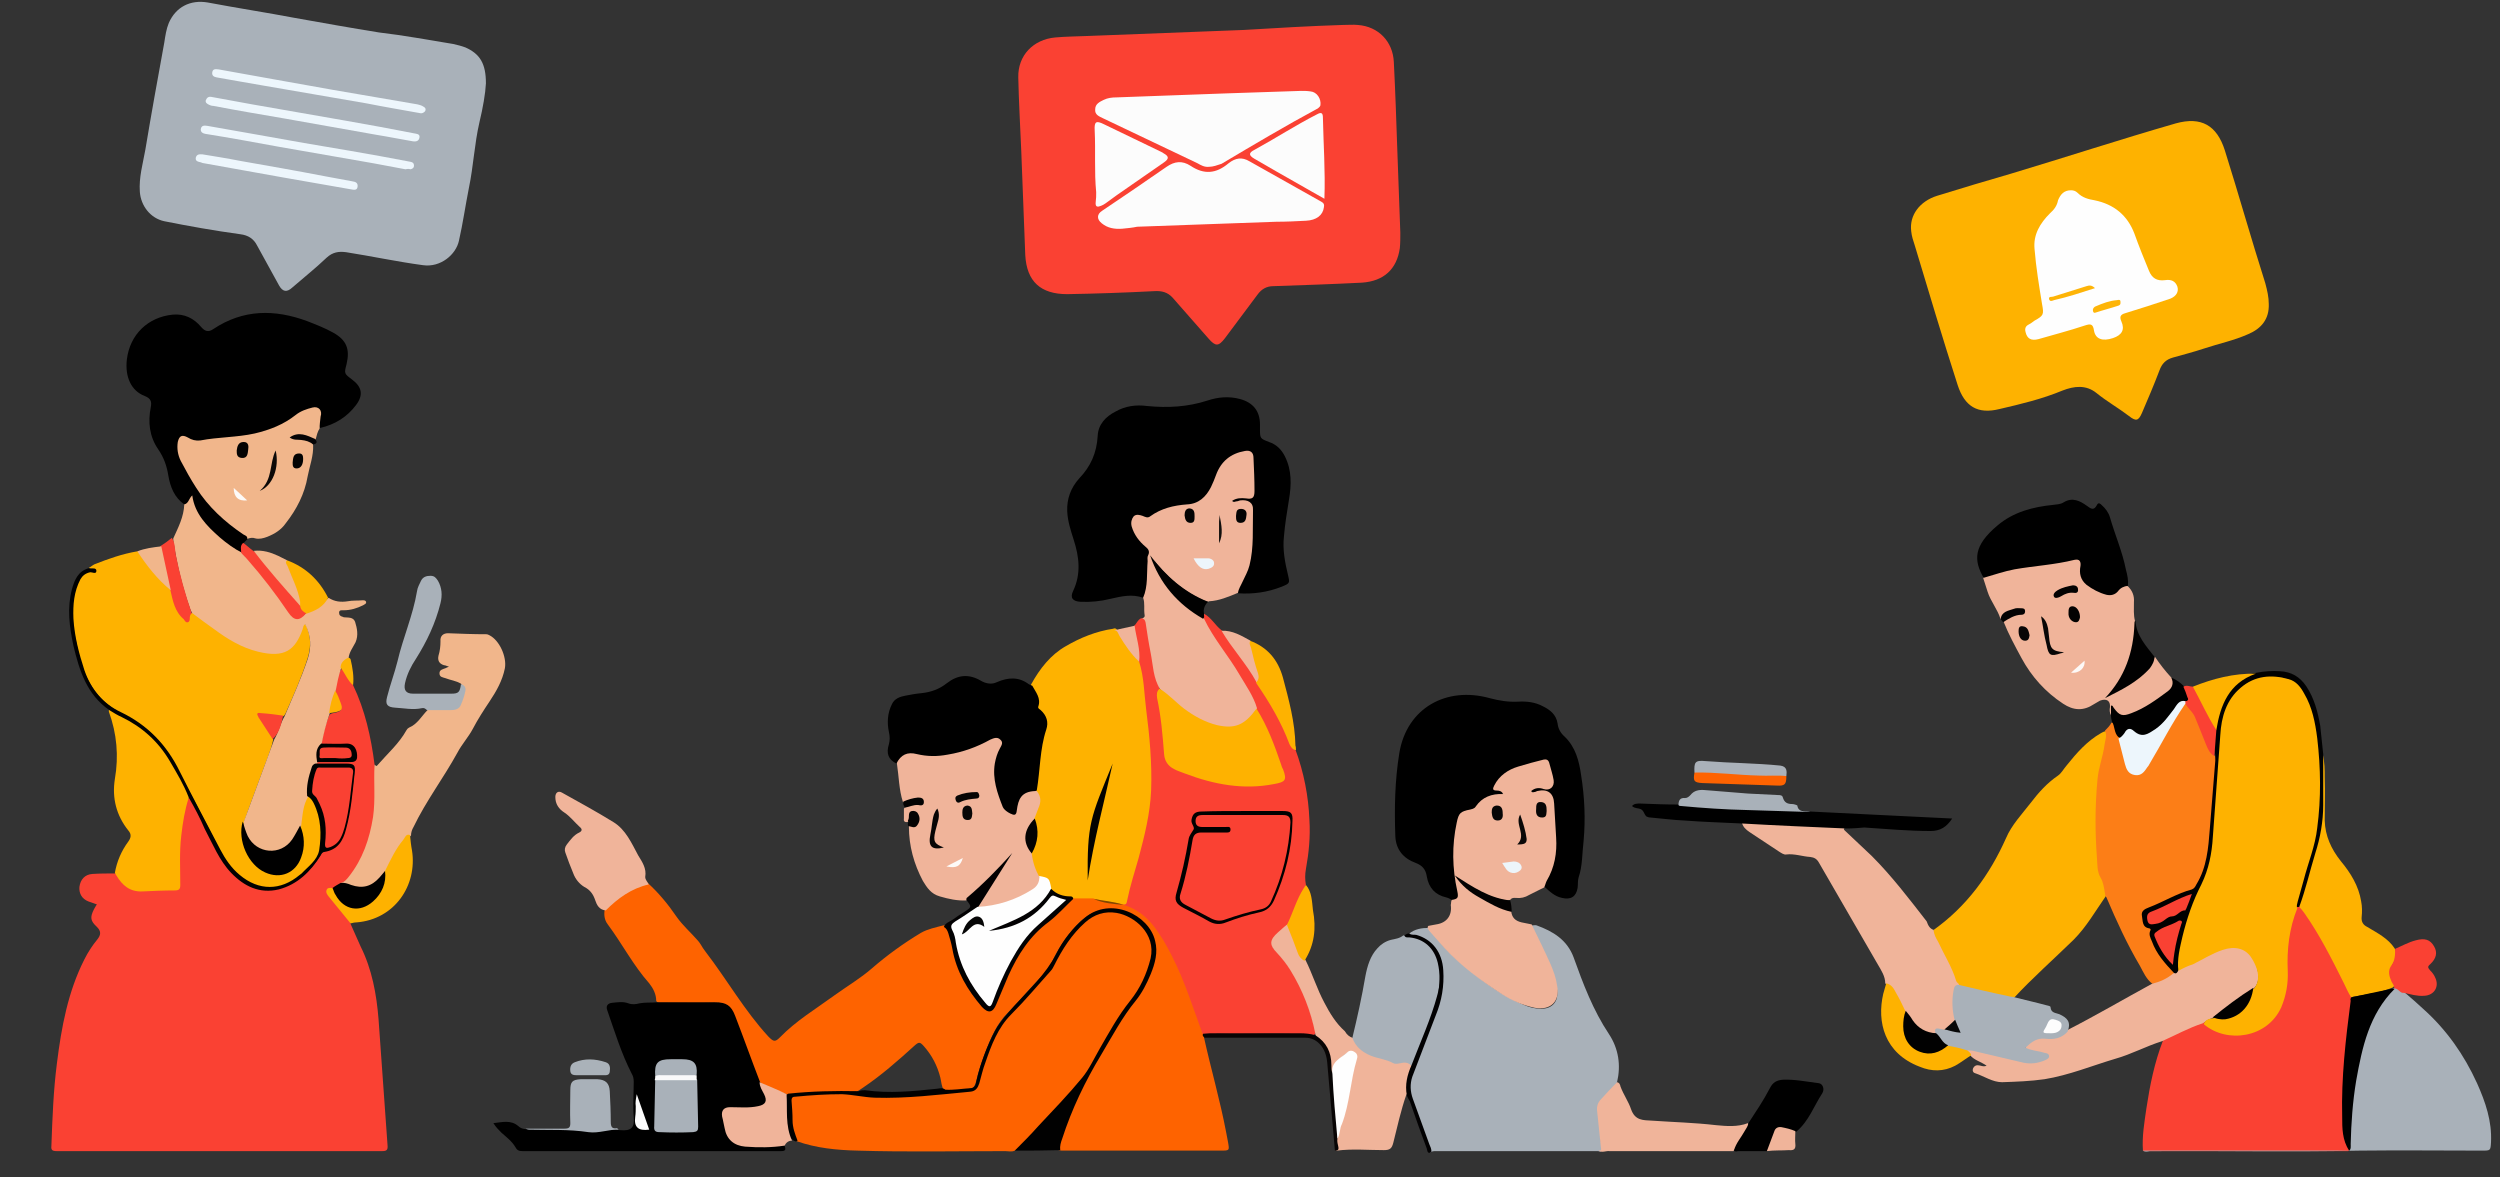 <?xml version="1.0" encoding="utf-8"?>
<!-- Generator: Adobe Illustrator 23.0.1, SVG Export Plug-In . SVG Version: 6.00 Build 0)  -->
<svg version="1.1" id="Livello_1" xmlns="http://www.w3.org/2000/svg" xmlns:xlink="http://www.w3.org/1999/xlink" x="0px" y="0px"
	 viewBox="0 0 500.6 235.7" style="enable-background:new 0 0 500.6 235.7;" xml:space="preserve">
<rect x="0" y="0" width="500.6" height="235.7" fill="#333333" stroke="none"/>
<style type="text/css">
	.st0{fill:#FA4133;}
	.st1{fill:#A9B1B9;}
	.st2{fill:#FEB200;}
	.st3{fill:#FE6300;}
	.st4{fill:#F1B68B;}
	.st5{fill:#FC7E17;}
	.st6{fill:#F0B49A;}
	.st7{fill:#010101;}
	.st8{fill:#020102;}
	.st9{fill:#AAB1B9;}
	.st10{fill:#080505;}
	.st11{fill:#FE6301;}
	.st12{fill:#F1B68C;}
	.st13{fill:#AAB2B9;}
	.st14{fill:#030202;}
	.st15{fill:#FEB303;}
	.st16{fill:#040303;}
	.st17{fill:#050404;}
	.st18{fill:#030303;}
	.st19{fill:#060506;}
	.st20{fill:#020101;}
	.st21{fill:#FEB103;}
	.st22{fill:#FCFCFC;}
	.st23{fill:#EDF6FC;}
	.st24{fill:#FEFEFE;}
	.st25{fill:#814701;}
	.st26{fill:#FA4233;}
	.st27{fill:#030201;}
	.st28{fill:#EDF5FB;}
	.st29{fill:#120F0D;}
	.st30{fill:#EDF5FA;}
	.st31{fill:#0A0808;}
	.st32{fill:#070606;}
	.st33{fill:#F9F9FA;}
	.st34{fill:#080606;}
	.st35{fill:#FDF9F7;}
	.st36{fill:#060505;}
	.st37{fill:#080707;}
	.st38{fill:#FDFAF8;}
	.st39{fill:#070707;}
	.st40{fill:#0C0908;}
	.st41{fill:#F94133;}
	.st42{fill:#F74032;}
	.st43{fill:#FEB407;}
	.st44{fill:#FEB508;}
	.st45{fill:#060606;}
	.st46{fill:#FDFDFD;}
</style>
<title>board..img</title>
<g>
	<path class="st0" d="M70.7,137.2c2.4,5,3.6,10.4,4.3,15.9c0.4,1.9,0.5,3.8,0.4,5.8c-0.1,2.1-0.2,4.2-0.6,6.3
		c-0.8,3.9-2.2,7.6-4.8,10.7c-0.4,0.5-0.9,0.9-1.5,1.1c-0.7,0.3-1.2,0.7-1.9,1c-1,0.4-1.2,0.7-0.5,1.5c1.1,1.4,2.2,2.8,3.4,4.2
		c0.3,0.4,0.7,0.8,0.7,1.3c0.7,1.5,1.3,3,2,4.5c2.3,4.6,3.2,9.6,3.6,14.6c0.6,8.4,1.2,16.8,1.8,25.2c0.1,1-0.2,1.2-1.1,1.2
		c-21.7,0-43.4,0-65.1,0c-1.1,0-1.2-0.3-1.1-1.3c0.2-5.4,0.4-10.9,1.1-16.3c0.9-7.2,2.2-14.3,5.5-20.8c0.7-1.4,1.6-2.8,2.6-4
		c0.7-0.9,0.8-1.6-0.1-2.5c-1.3-1.2-1.4-1.9-0.6-3.5c0.2-0.3,0.3-0.6,0.6-1c-0.6-0.2-1.1-0.4-1.7-0.6c-1.3-0.5-1.9-1.6-1.8-2.9
		c0.2-1.5,1.1-2.5,2.6-2.6c1.5-0.1,3-0.1,4.6-0.1c0.4,0,0.6,0.3,0.7,0.5c1.4,2.3,3.5,3.1,6,2.8c1.5-0.2,2.9-0.2,4.4-0.2
		c1.4,0,1.5-0.1,1.5-1.5c0-1.5,0-3,0-4.6c0-3.6,0.5-7.2,1.3-10.7c0.1-0.5,0.2-0.9,0.6-1.3c0.8-0.3,1,0.4,1.3,0.9
		c1.5,3,3.1,5.9,4.6,8.8c1.2,2.3,2.6,4.4,4.6,6.2c3.8,3.3,8.8,2.6,12,0c1.6-1.3,3.1-2.8,4.1-4.6c0.3-0.6,0.8-0.8,1.4-1
		c1.8-0.5,2.8-1.8,3.4-3.6c1.2-4,1.5-8.1,2-12.1c0.1-1.1-0.6-1.2-1.3-1.2c-1.6-0.1-3.3,0-4.9,0c-0.5,0-1.1,0.1-1.5-0.3
		c0-0.2,0.2-0.3,0.4-0.4c2-0.3,4-0.1,6-0.1c0.8,0,1.6,0.1,1.7-1c0-0.9-0.7-1.8-1.7-1.8c-1.2-0.1-2.5,0-3.7,0c-0.5,0-1,0.1-1.5-0.2
		c-0.2-0.1-0.3-0.3-0.2-0.5c0.4-2,0.8-4,1.7-5.9c0.4-0.3,0.8-0.3,1.2-0.4c1.2-0.3,1.3-0.6,0.9-1.8c-0.3-0.8-0.7-1.6-1-2.4
		c0.2-1.5,0.3-3.1,1.2-4.5c0.2,0,0.3,0,0.4,0.1C69.3,134.8,70.2,135.9,70.7,137.2z"/>
	<path class="st0" d="M268.8,5c1.2,0,2.2-0.1,3.1,0c4.1,0.3,7,3.3,7.2,7.4c0.3,5.9,0.5,11.8,0.7,17.7c0.2,5.5,0.4,11,0.6,16.5
		c0,1,0,2.1-0.1,3.1c-0.6,4.2-3.2,6.6-7.6,6.9c-5.9,0.3-11.8,0.5-17.7,0.7c-1.4,0-2.4,0.6-3.2,1.7c-2.2,2.9-4.3,5.8-6.5,8.7
		c-1.3,1.7-1.9,1.7-3.3,0.1c-2.4-2.7-4.8-5.5-7.2-8.2c-1-1.1-2.2-1.4-3.7-1.3c-5.8,0.3-11.6,0.5-17.4,0.6c-5.3,0-8.1-2.5-8.4-7.8
		c-0.3-6.9-0.5-13.9-0.8-20.8c-0.2-4.9-0.5-9.9-0.6-14.8c-0.1-4.4,3-7.6,7.4-8c2.2-0.2,4.4-0.2,6.6-0.3c10.4-0.4,20.8-0.8,31.1-1.2
		C255.7,5.6,262.4,5.2,268.8,5z"/>
	<path class="st1" d="M97.3,16.7c-0.1,2-0.6,4.9-1.3,7.8c-1,4.3-1.2,8.8-2.1,13.1c-0.7,3.5-1.2,7.1-2,10.6c-0.6,2.8-3.7,5.4-7.2,4.9
		c-5.2-0.7-10.3-1.8-15.4-2.6c-1.5-0.2-2.7,0-3.9,1.1c-2.2,2.1-4.6,4-6.9,6c-1.1,1-1.9,0.8-2.6-0.4c-1.5-2.7-2.9-5.3-4.4-8
		c-0.7-1.4-1.8-2.1-3.4-2.3c-5.1-0.7-10.2-1.6-15.2-2.6c-2.8-0.6-4.7-3.1-4.9-5.9c-0.2-2.9,0.6-5.6,1.1-8.4
		c1.2-7.2,2.5-14.4,3.8-21.5c0.2-1.3,0.4-2.7,0.9-3.9c1.4-3.2,4.3-4.7,7.8-4.1c5.8,1.1,11.7,2,17.5,3.1c5.6,1,11.2,2,16.8,2.9
		C81,7.1,85.8,8,90.7,8.8c0.9,0.2,1.7,0.4,2.5,0.7C96.1,10.8,97.3,12.7,97.3,16.7z"/>
	<path class="st2" d="M454.3,60.9c0.1,3-1.5,4.9-4.1,6c-2.9,1.3-5.9,1.9-8.9,2.9c-2.1,0.7-4.1,1.2-6.2,1.8c-1.4,0.4-2.2,1.2-2.7,2.6
		c-1.1,2.9-2.3,5.7-3.5,8.5c-0.7,1.6-1.2,1.7-2.6,0.6c-2.1-1.6-4.4-2.9-6.5-4.6c-2.1-1.7-4.5-1.4-6.8-0.5c-4.1,1.7-8.3,2.7-12.6,3.7
		c-4.4,1.1-7-0.5-8.4-4.8c-3-9.3-5.8-18.7-8.6-28c-0.3-0.9-0.6-1.8-0.7-2.8c-0.4-3.2,1.7-6,5.2-7.1c4.9-1.5,9.8-3,14.7-4.4
		c11-3.3,22-6.9,33.1-10.1c5.1-1.4,8.2,0.4,9.8,5.4c2.8,8.9,5.3,17.8,8.1,26.6C454,58.2,454.3,59.5,454.3,60.9z"/>
	<path class="st3" d="M241.1,207.8c1.4,6.3,3.2,12.5,4.4,18.8c0.1,0.7,0.3,1.4,0.4,2.1c0.3,1.7,0.3,1.7-1.5,1.7
		c-10.6,0-21.2,0-31.8,0c-0.2,0-0.4-0.1-0.6-0.1c-0.6-0.7-0.2-1.5,0-2.2c1.8-5.4,4.1-10.6,7-15.5c1.5-2.4,2.9-4.9,4.2-7.4
		c0.9-1.6,2.2-3,3.2-4.5c1.6-2.3,3-4.7,3.9-7.4c2.4-7.1-4.1-12-9.9-11c-2.2,0.4-3.9,1.9-5.4,3.6c-1.7,2-3.2,4.2-4.3,6.6
		c-1,2.1-2.8,3.6-4.3,5.3c-1.5,1.7-3,3.4-4.6,5c-2.2,2.2-3.4,5-4.5,7.9c-0.7,1.9-1.4,3.8-1.8,5.7c-0.2,0.7-0.4,1.5-1.2,1.6
		c-1.8,0.3-3.5,0.8-5.3,0.3c-0.5-0.8-0.5-1.7-0.7-2.5c-0.6-2.4-1.7-4.5-3.3-6.3c-0.8-0.9-1-0.9-1.9-0.1c-3.3,3-6.6,5.9-10.3,8.4
		c-0.5,0.3-0.9,0.7-1.6,0.9c-1.4,0.1-2.8,0.1-4.2,0c-3.1-0.1-6.2,0.3-9.3,0.5c-2-0.8-4.2-1.4-6-2.7c-1.2-2.4-1.9-4.9-2.9-7.4
		c-0.8-2-1.5-4.1-2.3-6.2c-0.7-1.6-1.5-2.2-3.2-2.1c-3.5,0.1-7.1,0-10.7,0c-0.4,0-1,0.1-1.2-0.4c0-1.3-0.6-2.5-1.4-3.5
		c-3.2-3.6-5.4-7.9-8.3-11.8c-0.7-0.9-0.8-2-0.6-3.1c1.4-2.2,3.4-3.6,5.7-4.5c0.9-0.4,1.8-1.1,2.9-0.7c2.2,2,4.1,4.3,5.8,6.8
		c1.2,1.7,2.8,3.1,4.2,4.7c0.2,0.2,0.4,0.5,0.6,0.8c0.3,0.5,0.6,1,1,1.5c4.3,5.6,7.8,11.8,12.6,17c1,1,1.3,1.1,2.3,0.1
		c3.2-3.3,7.2-5.7,10.9-8.4c2.5-1.8,5.2-3.4,7.5-5.4c3-2.6,6.3-5,9.8-7.1c1.4-0.8,3-1.1,4.5-1.5c0.8-0.1,0.9,0.5,1.1,1
		c0.5,1.2,0.8,2.5,1,3.8c0.9,4.3,3,7.9,5.9,11.1c0.9,1,1.6,0.9,2.1-0.4c1.1-2.6,2.2-5.2,3.4-7.8c1.7-3.5,4-6.4,7.1-8.8
		c1.5-1.1,2.8-2.5,4.2-3.8c0.4-0.3,0.7-0.8,1.2-1c1.3-0.2,2.6-0.2,3.9,0.1c1.9,0.6,3.8,0.8,5.7,1.1c0.1,0,0.2,0,0.4,0.1
		c2.6,0.7,4.6,2.3,6.2,4.4c2.1,2.8,3.7,5.8,5.1,8.9c1.8,4.1,3.3,8.3,4.7,12.6C241.2,207.2,241.2,207.5,241.1,207.8z"/>
	<path class="st2" d="M17.8,113.7c0.4-0.2,0.7-0.5,1.1-0.7c2.8-1.1,5.6-2.1,8.6-2.6c0.3,0.1,0.5,0.3,0.6,0.5
		c1.7,2.5,3.7,4.8,5.9,6.9c0.1,0.1,0.3,0.3,0.4,0.5c0.3,0.8,0.5,1.6,0.6,2.4c0.2,1.4,1.2,2.3,2.1,3.2c0.3,0.3,0.6,0.2,0.7-0.2
		c0.1-0.4,0.2-1,0.8-1c1.6,0.7,2.8,1.9,4.2,2.9c3,2.1,6.1,4,9.7,4.7c3.7,0.7,5.7-0.4,7.1-3.8c0.1-0.2,0.1-0.4,0.2-0.6
		c0.2-0.4,0.3-1.2,0.9-1.1c0.6,0,0.7,0.7,0.9,1.2c0.7,1.9,0.6,3.9,0,5.8c-1.2,3.8-2.8,7.4-4.4,11c-0.1,0.2-0.2,0.4-0.4,0.6
		c-1.2,0.3-2.4-0.2-3.7-0.1c-0.3,0-0.6-0.2-1.1,0c0.2,0.7,0.6,1.2,1,1.8c0.6,1,1.5,1.8,1.7,3c-0.5,2.4-1.5,4.5-2.3,6.8
		c-1.2,3.3-2.5,6.6-3.6,9.9c-1.1,4.6,1.7,8.5,4.5,9.7c3,1.3,5.7,0,6.8-3.1c0.7-2.1,0.4-4.1-0.3-6.1c0.1-1.6,0.3-3.2,0.9-4.8
		c0.2-0.4,0.3-0.9,0.7-1.2c0.9-0.1,1.3,0.6,1.6,1.2c1,1.6,1.3,3.4,1.5,5.3c0,0.5,0,1,0,1.4c0.1,2.6-0.6,4.8-2.5,6.6
		c-2.1,2-4.4,3.7-7.3,4c-3.3,0.3-5.8-1.3-7.9-3.5c-1.4-1.4-2.3-3.1-3.2-4.9c-2.9-5.7-5.9-11.4-9-17.1c-2.3-4.1-5.6-7.1-9.8-9.2
		c-4.8-2.3-7.5-6.3-8.8-11.3c-0.7-2.8-1.3-5.6-1.5-8.5c-0.1-2,0.1-4,0.7-5.9c0.6-1.7,1.3-3.2,3.6-3.1C18.5,113.9,18,114,17.8,113.7z
		"/>
	<path class="st1" d="M306.8,185.3c0.3,0,0.7-0.1,0.9,0c3.3,1.2,6.1,2.9,7.4,6.4c1.9,5.3,3.9,10.6,7.1,15.4c1.9,2.9,2.4,6.2,1.6,9.6
		c-0.2,1.1-1,1.7-1.8,2.4c-1.8,1.5-2.2,3.3-1.8,5.5c0.3,1.8,0.3,3.6,0.5,5.4c0.1,0.6-0.2,0.7-0.7,0.5c-10.8,0-21.6,0-32.5,0
		c-0.4,0-0.8,0-1.1,0.3c-0.9-1.3-1.2-2.9-1.7-4.3c-0.8-2.1-1.4-4.2-2.2-6.2c-0.7-1.9-0.6-3.6,0.1-5.5c1.7-4.4,3.4-8.8,5-13.2
		c1-2.9,1.3-6,0.5-9.1c-0.7-2.7-2.4-4.3-5.1-5c-0.4-0.1-0.8,0-0.9-0.5c1.2-1,2.6-1.2,4.1-1.2c2.1,3.1,4.6,5.7,7.5,8
		c3.5,2.9,7.2,5.6,11.4,7.4c1.1,0.5,2.3,0.8,3.5,0.8c2.3,0,3.5-1.5,3.2-3.8c-0.4-2.2-1.2-4.2-2.1-6.2c-0.8-1.7-1.7-3.4-2.6-5.1
		C306.9,186.2,306.5,185.8,306.8,185.3z"/>
	<path class="st3" d="M203.2,230.4c-0.6,0.3-1.3,0.1-1.9,0.1c-9.9,0-19.7,0.2-29.6-0.1c-4.1-0.1-8.3-0.5-12.2-1.9
		c-1-1-1.2-2.2-1.3-3.5c-0.1-1.5,0.1-3-0.2-4.4c-0.1-0.7,0.3-1.1,1-1.2c4.5-0.4,9.1-0.8,13.6-0.1c3.2,0.5,6.4,0.3,9.7,0.1
		c3.7-0.2,7.4-0.6,11.1-0.9c1.6-0.2,1.9-0.4,2.3-1.9c1-3.8,2.3-7.6,4.4-11c0.8-1.4,1.8-2.6,3.1-3.7c1.6-1.5,2.9-3.3,4.4-4.9
		c2-2,3.4-4.4,4.8-6.8c1.3-2.3,3-4.3,5-6c4.7-3.9,12.1-0.6,13.3,4.9c0.3,1.5,0,2.9-0.4,4.3c-0.8,2.7-2,5.1-3.8,7.3
		c-2.2,2.8-4,5.8-5.7,8.9c-2.1,3.9-4.4,7.5-7.5,10.6c-3,3-5.6,6.3-8.7,9.2C204.2,229.7,203.7,230.1,203.2,230.4z"/>
	<path class="st0" d="M240.8,207c-1.9-5.2-3.6-10.6-6.1-15.5c-1.1-2.2-2.3-4.3-3.8-6.2c-1.5-1.9-3.5-3.4-5.9-4.1
		c1-2.7,1.6-5.5,2.4-8.3c1.2-4.1,2.2-8.3,2.6-12.5c0.3-2.8,0.2-5.6,0.1-8.4c-0.2-4.8-1-9.5-1.4-14.3c-0.1-1.8-0.6-3.5-0.9-5.2
		c0.1-1.9-0.3-3.7-0.7-5.5c-0.1-0.6-0.4-1.2,0-1.7c0.5-0.4,0.7-1.2,1.4-1.5c1-0.1,1,0.7,1.1,1.2c0.6,3.1,1.1,6.3,1.6,9.4
		c0.2,1.2,0.8,2.3,1,3.5c-0.2,0.7-0.3,1.5-0.1,2.2c0.7,3.6,1,7.2,1.3,10.8c0.1,1.3,0.8,2.3,2,2.8c4.9,2,9.9,3.5,15.2,3.3
		c1.6,0,3.3-0.2,4.9-0.6c1.3-0.3,1.6-0.8,1.1-2.1c-1.4-4.2-3-8.4-5.2-12.3c-1.4-3.2-3.1-6.2-5.2-9.1c-1.6-2.3-3.1-4.6-4.6-6.9
		c-0.4-0.7-0.9-1.3-1-2.2c0.1-0.3,0-0.7,0.5-0.9c1.5,0.8,2.2,2.3,3.5,3.3c1.4,1.3,2.2,3,3.4,4.4c1.5,1.8,2.6,3.8,3.8,5.8
		c2.1,3.3,4.1,6.7,5.8,10.3c0.5,1.2,0.8,2.5,1.8,3.4c1.7,4.6,2.6,9.3,2.8,14.1c0.2,3.3-0.1,6.5-0.7,9.8c-0.2,1.1-0.2,2.1,0,3.2
		c-0.7,1.9-1.8,3.6-2.5,5.5c-0.3,0.9-0.6,1.7-1.1,2.5c-0.7,0.9-1.7,1.5-2.5,2.3c-0.9,1-1,1.8,0,2.8c4.1,4.3,6.4,9.6,7.8,15.3
		c0.1,0.6,0.7,1.3-0.3,1.7c-6.4-0.6-12.8-0.1-19.2-0.3C242.8,207.2,241.8,207.4,240.8,207z"/>
	<path class="st0" d="M429.1,230.4c-0.2-2.9,0.3-5.7,0.7-8.5c0.7-4.6,1.6-9.1,3.3-13.5c0.3-0.6,0.9-0.8,1.4-1
		c1.8-0.9,3.7-1.7,5.5-2.5c0.4-0.2,0.9-0.4,1.4-0.2c0.2,0.1,0.4,0.2,0.6,0.3c5.6,3.7,13.6,1.6,15.4-6.8c0.3-1.5,0.3-3,0.3-4.5
		c-0.1-3.5,0.3-6.9,1.3-10.2c0.2-0.7,0.3-1.4,0.9-1.9c0.2-0.1,0.4-0.1,0.5-0.1c0.6,0.2,0.9,0.7,1.3,1.2c1.3,1.7,2.3,3.5,3.3,5.4
		c2,3.6,4.1,7.2,5.7,11c0.1,0.3,0.3,0.6,0.3,0.9c-0.5,3.5-0.8,7-1.1,10.5c-0.4,5.3-1,10.5-0.4,15.8c0.1,1,0.4,2,0.7,3
		c0.1,0.4,0.5,0.8,0,1.2c-13.5,0-27,0-40.6,0C429.4,230.5,429.2,230.5,429.1,230.4z"/>
	<path d="M228.9,119.7c-2.2-0.8-4.3-0.3-6.5,0.2c-2,0.5-4,0.7-6.1,0.6c-1.5-0.1-2.1-0.8-1.4-2.2c1.6-3.4,1.2-6.8,0.1-10.2
		c-0.6-1.9-1.2-3.7-1.3-5.7c-0.1-2.5,0.7-4.7,2.4-6.6c2.3-2.4,3.5-5.1,3.7-8.5c0.1-2.3,1.6-3.9,3.6-4.9c1.9-1.1,4.1-1.4,6.3-1.1
		c4.1,0.4,8.1,0.2,12.1-1.1c2.1-0.7,4.3-0.9,6.5-0.3c2.6,0.7,4,2.4,4,5.1c0,0.3,0,0.6,0,0.8c0,2,0,2,1.8,2.7
		c1.5,0.5,2.5,1.5,3.2,2.9c1.4,2.8,1.3,5.7,0.8,8.7c-0.4,2.4-0.8,4.9-1,7.3c-0.3,2.6,0.2,5.2,0.8,7.7c0.4,1.7,0.4,1.7-1.3,2.4
		c-2.8,1.1-5.7,1.5-8.7,1.3c-0.4-0.5,0-0.9,0.2-1.3c1.9-3.2,2.6-6.7,2.3-10.4c-0.1-1.3,0.3-2.5,0.2-3.8c-0.1-2.1-0.7-2.7-2.8-2.5
		c-0.2,0-0.5,0.1-0.7,0c-0.2,0-0.4-0.1-0.4-0.3c0-0.2,0.1-0.4,0.3-0.5c0.7-0.5,1.4-0.5,2.2-0.4c1.4,0.1,1.7-0.2,1.7-1.6
		c0-2,0.1-3.9-0.2-5.9c-0.2-1.2-0.6-1.6-1.8-1.3c-2.5,0.6-4.1,2.2-5.1,4.5c-0.6,1.5-1.2,3-2.3,4.2c-1.3,1.4-3,2-4.8,2
		c-2,0.1-3.8,0.7-5.4,1.7c-0.8,0.5-1.6,0.7-2.6,0.4c-1.3-0.4-2,0.3-1.7,1.7c0.2,1.4,1,2.4,2,3.3c1,0.9,1.5,1.7,1.3,3.2
		c-0.3,2.1-0.2,4.3-0.6,6.4C229.5,118.8,229.5,119.4,228.9,119.7z"/>
	<path class="st2" d="M228.1,132.5c1,3.1,1,6.4,1.4,9.5c0.7,5.4,1.2,10.9,1,16.3c-0.2,4.6-1.3,9-2.5,13.5c-0.8,2.8-1.7,5.6-2.3,8.5
		c-0.1,0.5-0.1,0.9-0.8,0.8c0,0,0,0,0,0c-2-0.5-4-0.5-6-1.2c-1.4,0-2.7,0-4.1,0c-1.7-0.4-3.4-0.4-4.7-1.9c-0.2-1.3-0.8-2.2-2.1-2.4
		c-1.2-1.4-1.7-3.1-1.8-5c1-2.2,1.3-4.5,0.6-6.8c0-0.6,0.2-1.2,0.4-1.7c0.7-1.4,0.7-2.7-0.1-4c0.5-3.9,0.5-7.8,1.7-11.6
		c0.5-1.6,0.4-3.2-0.9-4.4c-0.3-0.3-0.5-0.6-0.5-1.1c0.2-1.2-0.2-2.3-0.9-3.3c-0.1-0.2-0.2-0.4,0-0.7c1.7-3.1,3.9-5.9,6.9-7.6
		c2.9-1.7,6.1-3,9.5-3.5c0.4-0.2,0.7,0,0.9,0.4C225.1,128.7,226.8,130.5,228.1,132.5z"/>
	<path d="M36.9,101c-2-1.4-2.8-3.5-3.2-5.8c-0.3-1.9-0.9-3.6-2-5.2c-1.8-2.6-2.1-5.5-1.5-8.5c0.2-1.1,0-1.7-1.2-2.2
		c-2.7-1-4-3.8-3.6-7.3c0.6-5,4.2-8.5,9.2-9c2.3-0.2,4.2,0.7,5.7,2.5c0.7,0.8,1.4,1.1,2.4,0.4c6-4,12.3-4,18.8-1.6
		c1.8,0.7,3.6,1.4,5.2,2.3c2.7,1.5,3.4,3.3,2.7,6.3c-0.5,1.9-0.5,1.9,1.1,3.1c2,1.5,2.3,3.1,0.8,5.1c-1.8,2.4-4.2,3.9-7.2,4.6
		c-0.6-0.6-0.2-1.3-0.1-1.9c0.1-0.6,0.4-1.2-0.2-1.7c-0.6-0.4-1.1-0.2-1.7,0c-1,0.3-1.9,0.8-2.8,1.4c-3.2,2.4-6.9,3.5-10.8,4
		C46,88,43.5,88,41.1,88.5c-1.2,0.3-2.4,0.2-3.5-0.5c-0.9-0.5-1.4-0.2-1.6,0.8c-0.2,1.1-0.1,2.2,0.5,3.2c1.5,2.4,2.5,5.1,4.3,7.3
		c2.3,2.8,4.8,5.3,7.9,7.3c0.4,0.3,1.2,0.5,0.9,1.3c-0.3,0.3-0.5,0.5-0.8,0.8c0,0.7,0,1.3-0.3,1.9c-0.4,0.2-0.7,0.1-1-0.1
		c-3.3-2.1-6.3-4.5-8.2-8c-0.4-0.8-0.8-1.7-0.9-2.6C37.7,100.2,37.8,101.3,36.9,101z"/>
	<path class="st2" d="M387.2,186.2c6.6-4.7,11.2-11,14.5-18.4c1.1-2.6,3.2-4.8,4.9-7c1.6-2.1,3.3-4,5.5-5.5c0.7-0.5,1.1-1.3,1.7-2
		c2-2.5,4.1-4.9,6.9-6.5c0.3-0.2,0.6-0.3,0.9-0.4c0.7,0.1,0.5,0.7,0.5,1.1c-0.1,1.2-0.2,2.5-0.6,3.7c-1.1,3.3-1.2,6.8-1.4,10.3
		c-0.2,4.1,0,8.2,0.5,12.3c0.1,0.7,0.3,1.4,0.6,2.1c0.4,0.9,0.7,1.9,0.7,2.9c0,0.2-0.1,0.4-0.2,0.6c-2.1,3-3.9,6.2-6.5,8.8
		c-4,3.9-8.2,7.6-12,11.7c-0.1,0.1-0.1,0.1-0.2,0.1c-1.6,0-3.2-0.7-4.8-1c-1.9-0.4-3.9-0.8-5.8-1.3c-0.4-0.2-0.7-0.5-0.9-0.9
		c-1.1-2.9-2.7-5.6-4-8.4C387.2,187.5,386.8,186.9,387.2,186.2z"/>
	<path d="M290.7,180.2c-0.3-0.2-0.7-0.4-1.1-0.5c-2.2-0.5-3.5-1.9-3.9-4.2c-0.2-1.4-0.9-2.2-2.2-2.7c-2.5-0.9-4-2.7-4.1-5.4
		c-0.2-5.5-0.1-11.1,0.8-16.6c1.5-9.1,9.5-13.4,18.1-11c1.9,0.5,3.7,0.8,5.7,0.7c1.7-0.1,3.4,0.1,4.9,0.9c1.4,0.7,2.7,1.6,3,3.5
		c0.1,1,0.6,1.9,1.4,2.6c2.2,2.1,2.9,4.9,3.3,7.7c0.7,4.4,0.9,8.8,0.5,13.2c-0.3,2.4-0.2,5-1,7.3c-0.2,0.7-0.1,1.4-0.2,2.1
		c-0.3,1.8-1.4,2.4-3.1,2c-1.5-0.3-2.5-1.3-3.6-2.3c-0.3-0.5,0-0.9,0.2-1.3c1.9-3.6,2.2-7.5,1.7-11.4c-0.2-1.4-0.1-2.8-0.3-4.2
		c-0.2-1.7-0.8-2.2-2.5-2.1c-0.3,0-0.6,0.1-0.8,0.1c-0.4,0-0.9,0.1-1-0.4c-0.1-0.5,0.5-0.6,0.8-0.7c0.6-0.2,1.2-0.1,1.8,0
		c1.2,0.1,1.7-0.4,1.6-1.6c-0.1-0.9-0.4-1.8-0.6-2.7c-0.2-0.6-0.5-0.9-1.2-0.7c-2,0.6-4.1,0.9-6.1,1.8c-1.2,0.6-2.2,1.3-2.9,2.4
		c-0.4,0.5-0.6,1,0.3,1.2c0.2,0,0.4,0.1,0.5,0.3c0.4,0.4,0.4,0.7-0.2,0.9c-0.3,0.1-0.7,0.1-1.1,0.2c-1.4,0.2-2.5,0.8-3.4,1.8
		c-0.6,0.7-1.2,1.1-2.1,1.2c-1.1,0.2-1.8,0.9-2,2c-0.5,2.9-1,5.8-0.6,8.8c0.2,1.8,0.5,3.6,0.7,5.5
		C292.4,180,291.9,180.4,290.7,180.2z"/>
	<path class="st4" d="M36.9,101c0.9-0.2,0.9-1.2,1.6-1.8c0.5,3.7,2.9,6.1,5.5,8.4c1.4,1.2,2.9,2.3,4.5,3.1c1.4,0.5,2,1.9,2.9,2.9
		c2.4,2.6,4.4,5.6,6.4,8.5c0.1,0.1,0,0,0.1,0.1c1.3,1.8,1.8,1.9,3.5,0.5c1.8-0.6,3.1-1.7,4.4-3c1.2,0.8,2.5,0.9,3.8,0.7
		c1-0.2,2-0.1,3-0.2c0.3,0,0.6,0,0.7,0.3c0.1,0.4-0.3,0.5-0.6,0.7c-1.2,0.6-2.5,1-3.9,1c-0.4,0-0.9-0.1-0.9,0.5
		c0,0.5,0.3,0.7,0.7,0.8c0.1,0,0.2,0.1,0.2,0.1c0.9,0.1,1.9-0.1,2.3,0.9c0.4,1.3,0.7,2.7,0.1,4.1c-0.5,1-1.3,2-1.4,3.2
		c-0.3,0.8-1.1,1.3-1.5,2c-0.5,1.5-0.8,3-1.1,4.6c-0.2,1.6-0.5,3.1-1.2,4.5c-0.7,2-1.2,4-1.6,6.1c-0.6,1.2-0.6,2.4-0.8,3.7
		c-0.1,0.1-0.2,0.2-0.2,0.2c-0.9,1.9-1.3,3.9-1.4,6c0,0.2-0.1,0.4-0.2,0.5c-1.2,1.8-1.2,4-1.5,6c-0.7,3.3-3,5.4-6.1,5.4
		c-2.9,0-5.5-2.7-5.4-5.6c0-0.2,0.1-0.4,0-0.6c2-5.5,4.1-11,6.1-16.5c0.9-1.5,1.2-3.2,2.1-4.7c1.6-3.8,3.3-7.5,4.6-11.4
		c0.8-2.4,0.7-4.7-0.5-7c-0.4,0.2-0.4,0.7-0.5,1c-1.5,4.2-3.6,5.8-8.9,4.5c-3.3-0.8-6.1-2.5-8.8-4.5c-1.4-1-2.8-2-4.1-3
		c-0.4-0.2-0.5-0.6-0.7-1c-1.6-4.5-2.7-9.1-3.4-13.8c0-0.1,0-0.2,0-0.4C35.7,105.6,36.8,103.5,36.9,101z"/>
	<path class="st5" d="M421.5,178.9c-0.2-1.1-0.3-2.2-0.9-3.2c-0.7-1.2-0.6-2.6-0.7-3.8c-0.4-5.3-0.4-10.5,0.1-15.8
		c0.2-2.4,1.1-4.6,1.4-6.9c0.1-0.9,0.6-1.9,0.1-2.9c0.5-0.5,1-1,1.3-1.6c0.6,0,0.5,0.5,0.7,0.8c0.3,0.7,0.5,1.5,0.9,2.2
		c0.5,1.8,1.1,3.6,1.5,5.4c0.2,0.9,0.7,1.6,1.6,1.7c1,0.2,1.6-0.4,2-1.2c2-3.2,3.8-6.6,5.8-9.8c0.7-1.1,1.1-2.4,2.3-3.1
		c1.4,1.1,2.2,2.5,2.8,4.1c0.3,0.8,0.7,1.7,1,2.6c0.5,1.5,1.1,2.9,2.2,4.1c0.4,2.1-0.1,4.2-0.2,6.3c-0.3,4.1-0.8,8.3-1.1,12.4
		c-0.2,2.8-1.4,5.1-2.6,7.5c-0.3,0.6-0.9,0.8-1.4,1c-2.8,0.9-5.3,2.4-8,3.5c-0.6,0.2-1.2,0.6-1.1,1.4c0,0.8,0.1,1.6,1,2
		c0.3,0.1,0.6,0.3,0.6,0.8c0.1,2.9,1.9,4.9,3.6,7c0.4,0.4,0.8,0.7,1,1.3c-0.5,1.2-1.7,1.6-2.7,2c-0.5,0.2-1.1,0.4-1.7,0.3
		c-1.2-0.9-1.8-2.3-2.5-3.6c-2.6-4.4-4.7-9-6.7-13.7C421.6,179.5,421.5,179.2,421.5,178.9z"/>
	<path class="st6" d="M228.9,119.7c1-2.3,0.7-4.9,0.9-7.3c0-0.4-0.1-0.9,0.1-1.2c0.4-0.8,0-1.3-0.5-1.7c-1.3-1.1-2.3-2.4-2.8-4.1
		c-0.2-0.8,0-1.5,0.4-2c0.5-0.5,1.2-0.3,1.8-0.1c0.5,0.2,1,0.5,1.5,0.1c2.2-1.6,4.7-2.2,7.4-2.4c2.3-0.1,3.8-1.5,4.8-3.5
		c0.4-0.8,0.7-1.6,1-2.4c1-2.7,2.9-4.3,5.8-4.8c1.1-0.2,1.7,0.3,1.7,1.4c0.1,2.2,0.2,4.4,0.2,6.6c0,1.4-0.4,1.7-1.7,1.5
		c-1-0.1-1.9-0.1-2.8,0.5c0.3,0.3,0.5,0.2,0.8,0.1c0.3,0,0.5-0.1,0.8-0.2c1.6-0.2,2.7,0.4,2.6,2c-0.1,3.7,0.2,7.4-0.7,11
		c-0.3,1.2-0.9,2.2-1.4,3.3c-0.3,0.7-0.8,1.4-0.9,2.2c-1.9,0.8-3.8,1.6-5.8,1.7c-0.3,0.2-0.6,0-0.9-0.1c-4.2-1.8-7.5-4.8-10.1-8.1
		c0.4,0.9,0.9,2.1,1.7,3.2c0.7,1.1,1.5,2.2,2.3,3.2c1.3,1.6,3,2.9,4.7,4.1c0.5,0.3,1.1,0.5,1.3,1.2c1.9,4,4.9,7.4,7.1,11.2
		c1.3,2.2,2.8,4.3,3.5,6.7c-0.6,2.5-3.7,4.3-6.7,3.9c-1.9-0.3-3.6-0.9-5.3-1.8c-2.8-1.6-5.2-3.6-7.4-5.9c-1.4-2.2-1.4-4.8-1.9-7.3
		c-0.4-2-0.7-4-1-6c-0.1-0.4-0.2-0.8-0.7-0.8c0.2-0.2,0.6-0.3,0.5-0.7C229,121.9,229.3,120.8,228.9,119.7z"/>
	<path class="st6" d="M290.7,180.2c1.2-0.2,1.4-0.4,1.1-1.8c-1-4.5-1.1-9.1-0.1-13.7c0.4-1.9,0.7-2.2,2.7-2.6
		c0.4-0.1,0.9-0.2,1.1-0.6c1.3-1.9,3.2-2.6,5.5-2.5c-0.3-0.6-0.8-0.7-1.3-0.7c-0.9,0-0.8-0.4-0.5-1c1-2,2.8-3.2,4.8-3.8
		c1.7-0.5,3.4-1,5.1-1.4c0.5-0.1,0.9,0,1.1,0.6c0.3,1.2,0.7,2.3,0.9,3.5c0.2,1.3-0.7,2.2-2,1.8c-0.8-0.3-1.7-0.3-2.5,0.4
		c0.1,0.3,0.4,0.3,0.6,0.2c0.2,0,0.4-0.1,0.6-0.2c2.1-0.5,3.3,0.4,3.4,2.5c0.1,2.3,0.3,4.5,0.4,6.8c0.2,3.1-0.3,6-1.9,8.7
		c-0.2,0.4-0.3,0.9-0.5,1.3c-1,0.5-2,1-3,1.5c-0.8,0.5-1.7,0.7-2.6,0.6c-0.4,0-0.8-0.1-1.1,0.3c-0.4,0.3-0.9,0.2-1.4,0.1
		c-3.3-0.6-6.1-2.3-8.7-4c2.5,2.7,5.8,4.4,9.3,5.7c0.3,0.1,0.7,0.2,0.9,0.5c0.1,1.3,0.8,2,2.1,2.3c0.7,0.1,1.3,0.3,2,0.4
		c1.3,2.7,2.6,5.3,3.8,8c0.6,1.4,1.1,2.8,1.3,4.3c0.6,3.1-1.3,5-4.5,4.4c-2.3-0.5-4.5-1.4-6.5-2.7c-4.2-2.7-8.2-5.6-11.6-9.3
		c-1-1.1-2-2.3-3-3.4c-0.2-0.3-0.5-0.6-0.2-1c0.5-0.1,1.1-0.2,1.6-0.3c2.1-0.3,3.2-1.8,2.9-3.9C290.6,181,290.5,180.6,290.7,180.2z"
		/>
	<path d="M131.6,200.7c3.9,0,7.7,0,11.6,0c2.2,0,3.2,0.6,4,2.7c1.7,4.4,3.3,8.9,5,13.3c0.6,0.8,1,1.6,1.3,2.5c0.5,1.4,0,2.2-1.5,2.5
		c-1.7,0.4-3.4,0.2-5.1,0.3c-1.7,0-2,0.4-1.7,2.1c0,0.2,0.1,0.4,0.1,0.6c0.7,3.7,1.6,4.3,5.3,4.6c1.9,0.2,3.7-0.1,5.5-0.1
		c0.4,0,0.7-0.1,1,0.2c0.3,0.8,0.2,1.1-0.7,1.1c-17.3,0-34.5,0-51.8,0c-0.7,0-1.1-0.2-1.4-0.8c-0.7-1.2-1.8-2-2.8-2.9
		c-0.6-0.6-1.1-1.1-1.6-1.9c1.8-0.2,3.5-0.7,5,0.6c0.4,0.4,1,0.6,1.6,0.6c2.9,0.2,5.9,0.1,8.8,0c0.6,0,1.2,0,1.8,0.1
		c1.4,0.3,2.9,0.3,4.3,0.1c1.3-0.2,2.6-0.1,3.9,0c2.2,0.2,2.9-0.5,2.7-2.6c-0.2-2.4,0-4.7,0-7.1c0-0.6-0.1-1.1-0.4-1.6
		c-2.1-4.1-3.4-8.4-4.9-12.7c-0.3-0.8,0-1.4,1-1.5c1.1-0.1,2.1-0.3,3.2,0.1c0.8,0.3,1.5,0.2,2.3,0
		C129.1,200.7,130.3,200.8,131.6,200.7z"/>
	<path class="st1" d="M429.1,230.4c9.2,0,18.4,0,27.6,0c4.6,0,9.1,0,13.7,0c-0.2-2.8,0.1-5.6,0.4-8.5c0.4-4.6,1.1-9.1,2.5-13.5
		c1.2-3.9,2.7-7.6,5.9-10.4c0.1-0.1,0.2-0.1,0.3-0.2c1-0.1,1.5,0.6,2.2,1.1c1.2,1,2.3,2,3.5,3.1c4.7,4.2,8.2,9.2,10.8,14.9
		c1.7,3.8,3,7.6,2.8,11.8c-0.1,1.7-0.1,1.7-1.8,1.7c-8.2,0-16.3-0.1-24.5,0c-14,0.3-28,0-42,0.1
		C429.9,230.6,429.5,230.7,429.1,230.4z"/>
	<path class="st6" d="M400.6,124c-0.6-2-2-3.6-2.6-5.5c-0.3-0.9-0.6-1.9-0.9-2.8c0.9-0.8,2-1,3-1.3c3.7-1.1,7.6-1.3,11.5-1.9
		c1.1-0.2,2.3-0.4,3.4-0.6c1.3-0.2,1.7,0.2,1.8,1.4c0.2,3,2.1,5,5.1,5.5c0.9,0.1,1.6-0.2,2.2-0.8c0.6-0.6,1.2-1,2-0.6
		c0.9,0.9,1.3,1.9,1.2,3.2c0,1.3-0.1,2.5,0.2,3.7c0.1,1.8-0.1,3.5-0.4,5.2c-0.6,3.2-1.9,6.1-3.9,8.7c-0.2,0.2-0.3,0.4-0.5,0.6
		c-0.1,0.1-0.3,0.3-0.4,0.4c3.4-2.1,7.4-3.6,9.2-7.7c1,1.5,2.1,2.9,3.3,4.2c0.7,1,0.6,2.1-0.5,2.9c-2.3,1.7-4.6,3.4-7.2,4.4
		c-1.7,0.6-3.6,0.5-4.1-1.5c0,0.6,0.3,1.2-0.3,1.7c-0.3-0.5-0.3-1.1-0.2-1.6c0.1-1.3-0.7-1.8-2-1.3c-0.4,0.2-0.8,0.5-1.2,0.7
		c-2.1,1.4-4.1,1.3-6.2-0.1c-3.5-2.3-6.3-5.4-8.3-9.1c-1.3-2.4-2.6-4.8-3.6-7.3c0.6-1.1,1.7-1.2,2.6-1.6c0.4-0.1,0.8,0,1.1-0.4
		C403.7,121.8,402.2,122.3,400.6,124z"/>
	<path class="st6" d="M206.6,170.9c0.2,1.7,0.7,3.3,1.6,4.8c0.6,0.9,0,1.6-0.5,2.3c-0.7,0.9-1.7,1.4-2.7,1.9c-2.5,1.2-5.1,2-7.9,2.4
		c-0.4,0.1-0.8,0.1-1.2-0.1c-0.6-0.7,0-1.2,0.3-1.7c2-3,3.8-6.1,5.3-8.1c-1.9,2.4-4.8,5.2-8,7.9c-1.8,0.1-3.6-0.3-5.3-0.8
		c-1.8-0.5-2.6-1.8-3.4-3.1c-1.8-3.4-2.8-7-2.8-10.9c0.2-0.3,0.5-0.1,0.8-0.1c0.7,0.1,0.9-0.4,1-0.9c0.1-0.6,0-1.1-0.6-1.4
		c-0.5-0.2-0.8,0-0.9,0.5c-0.1,0.4-0.1,0.8-0.6,1c-0.6,0.1-0.8-0.2-0.7-0.8c0-0.6,0-1.2,0-1.9c0.6-0.6,1.4-0.7,2.3-0.8
		c0.4,0,1,0.1,1-0.4c0-0.6-0.7-0.4-1.1-0.4c-0.6,0-1.2,0.3-1.8,0.4c-0.2,0-0.4,0-0.6-0.1c-0.8-2.5-0.8-5.1-1.2-7.7
		c-0.2-0.4,0-0.7,0.2-1c0.9-1.1,2.1-1.7,3.5-1.4c5,1.1,9.7-0.1,14.1-2.2c0.4-0.2,0.9-0.4,1.3-0.6c0.6-0.3,1.2-0.2,1.8,0.3
		c0.5,0.5,0.5,1.1,0.2,1.8c-0.4,0.9-0.9,1.9-1.1,2.9c-0.5,2.4,0.1,4.7,0.8,6.9c0.2,0.8,0.4,1.6,1,2.3c0.4,0.4,0.8,0.9,1.4,0.8
		c0.6-0.1,0.5-0.8,0.6-1.2c0.6-2.3,2.1-3.5,4.2-3.1c0.9,1.1,0.9,2.2,0.3,3.5c-0.3,0.7-0.5,1.4-0.8,2.1c-0.2,0.6-0.6,1.1-0.9,1.6
		c-0.9,1.4-0.9,2.8-0.2,4.2C206.3,170,206.6,170.4,206.6,170.9z"/>
	<path class="st6" d="M387.2,186.2c0,0.9,0.5,1.7,0.9,2.4c1.2,2.6,2.8,5.1,3.6,7.8c0.1,0.3,0.4,0.5,0.6,0.7c-1.2,1.5-0.9,3.3-0.8,5
		c0,0.6,0.2,1.2,0.2,1.8c-0.4,1.1-1.3,1.7-2.3,2.3c-0.6,0.2-1.5-0.4-1.8,0.7c-1.5,0.4-2.7-0.4-3.8-1.2c-1.1-0.8-1.9-1.9-2.6-3.1
		c-1-2-2-4.1-3.7-5.7c0-1.4-0.8-2.6-1.5-3.8c-3.9-6.8-7.9-13.6-11.8-20.4c-0.4-0.7-0.9-1-1.7-1.1c-1.6-0.1-3.2-0.7-4.8-0.5
		c-0.5,0.1-1-0.3-1.5-0.6c-2-1.3-3.9-2.6-5.9-3.9c-0.7-0.5-1.3-1-1.5-1.9c0.5-0.6,1.2-0.4,1.8-0.4c2.7,0.2,5.3,0.3,8,0.4
		c3.3,0.2,6.7,0.4,10,0.5c0.4,0,0.8,0,1.1,0.4c-0.3,0.2-0.8,0.3-0.2,0.8c1.8,1.7,3.5,3.3,5.3,5c4,4,7.5,8.6,11,13.1
		C386.1,185.4,386.5,186,387.2,186.2z"/>
	<path class="st6" d="M430.9,197c1.6-0.4,3-1,4.3-2.1c0.4-0.2,0.7-0.5,1-0.8c2.6-1.5,5.1-2.9,7.9-4.1c1.4-0.6,2.9-0.8,4.4-0.4
		c2.9,0.8,5,6.4,2.8,8.3c-2.8,2-5.5,4.1-8.4,6c-0.7,0.2-1.2,0.6-1.8,1c-2.8,0.9-5.5,2.4-8.2,3.6c-3.2,1-6.1,2.6-9.3,3.5
		c-4.7,1.4-9.3,3.3-14.2,4.1c-2.8,0.4-5.6,0.5-8.5,0.6c-1.9,0-3.6-1.2-5.4-1.8c-0.4-0.1-0.6-0.5-0.4-1c0.2-0.4,0.5-0.6,0.9-0.6
		c0.6,0,1.1,0.4,1.8,0.1c-1.1-0.8-2.5-1.1-3.3-2.1c-0.4-0.4-1-0.6-0.6-1.3c0.5-0.2,1-0.1,1.5,0.1c3.2,0.7,6.4,1.5,9.6,2.2
		c1.4,0.3,2.8,0.3,4.1-0.4c0.2-0.1,0.5-0.2,0.5-0.5c0-0.3-0.3-0.3-0.5-0.4c-0.8-0.3-1.7-0.4-2.6-0.6c-0.4-0.1-0.9-0.2-0.9-0.6
		c-0.1-0.4,0.3-0.7,0.6-1c0.9-0.9,2-1.2,3.3-1.1c1.6,0.1,3-0.1,4.2-1.3C419.6,203.4,425.2,200.1,430.9,197z"/>
	<path class="st4" d="M68.2,176.8c0.7-0.1,1.2-0.7,1.6-1.2c2.8-3.5,4.2-7.6,4.9-12c0.5-3.5,0.1-7,0.3-10.5c0.2,0.1,0.3,0.5,0.6,0.1
		c2-2.3,4.3-4.3,5.8-7c0.1-0.2,0.3-0.4,0.5-0.5c1.7-0.7,2.5-2.3,3.7-3.5c0.5-0.4,1-0.3,1.6-0.3c0.5,0,1,0,1.5,0c3,0,3.2-0.2,4-3.1
		c0.2-0.7,0.1-1.3-0.4-1.9c-1-0.6-2.1-0.7-3.1-1.1c-0.6-0.2-1.2-0.2-1.2-1c0-0.7,0.7-0.8,1.2-1c0.2-0.1,0.4-0.2,0.7-0.3
		c-0.4-0.1-0.7-0.3-1-0.3c-1-0.3-1.3-1-1.1-1.9c0.3-1,0.4-1.9,0.4-2.9c-0.1-1.1,0.6-1.6,1.5-1.6c2.6,0.1,5.1,0.2,7.7,0.2
		c0.2,0,0.4,0.1,0.6,0.2c2,1,3.5,4.3,3.1,6.6c-0.5,2.5-1.7,4.6-3.1,6.7c-1.2,1.8-2.3,3.5-3.3,5.4c-0.9,1.7-2.2,3.1-3.1,4.8
		c-2.8,5.1-6.3,9.7-8.8,14.9c-0.3,0.5-0.5,1.1-0.5,1.7c-1.6,1.2-2.4,3-3.4,4.7c-0.5,0.9-0.9,1.9-1.5,2.8c-0.7,0.9-1.4,1.8-2.4,2.4
		c-0.8,0.5-1.6,0.8-2.6,0.7C70.8,177.8,69.5,177.3,68.2,176.8z"/>
	<path d="M207.6,158.3c-0.1,0-0.2,0.1-0.3,0.1c-2.8,0.1-3.4,1.6-3.7,3.9c-0.1,1-0.5,1-1.3,0.6c-0.6-0.3-1.2-0.7-1.5-1.3
		c-1.1-2.8-2.1-5.6-1.6-8.7c0.2-1.1,0.5-2.1,1-3c0.3-0.6,0.8-1.2,0.1-1.8c-0.6-0.6-1.3-0.3-2,0c-2.7,1.5-5.5,2.5-8.5,3
		c-2.1,0.4-4.1,0.4-6.2-0.1c-1.9-0.5-3.2,0.1-4.1,1.9c-1.6-0.8-2.1-2-1.5-3.9c0.2-0.8,0.2-1.5,0-2.4c-0.4-1.9-0.3-3.8,0.6-5.6
		c0.5-1.1,1.6-1.5,2.7-1.7c1-0.2,2.1-0.4,3.2-0.5c1.9-0.2,3.6-0.8,5.1-2c2.2-1.7,4.4-1.9,6.8-0.5c1,0.6,2.2,0.8,3.2,0.3
		c2.3-1,4.4-1.1,6.4,0.4c0.2,0.1,0.4,0.2,0.7,0.3c0.7,1.3,1.8,2.5,1.2,4.2c-0.1,0.4,0.3,0.5,0.5,0.7c1.2,1.1,1.6,2.4,1.1,3.9
		C208.2,150,208.3,154.2,207.6,158.3z"/>
	<path class="st4" d="M49.5,107.9c0.1-0.6-0.5-0.7-0.8-0.9c-3.7-2.5-7-5.5-9.4-9.3c-1.1-1.7-2.1-3.5-3.1-5.4
		c-0.6-1.2-0.8-2.5-0.6-3.8c0.3-1.3,0.9-1.5,2-0.9c0.8,0.5,1.6,0.7,2.5,0.6c3.6-0.7,7.3-0.6,10.9-1.4c3-0.7,5.8-1.8,8.2-3.7
		c1-0.8,2.2-1.2,3.4-1.5c1.2-0.3,2,0.6,1.6,1.8C64.1,84.3,64,85,64,85.8c-0.4,0.6-0.6,1.4-0.8,2.2c-0.5,0.3-0.9-0.1-1.3-0.2
		c-1.3-0.5-1.8-0.5-3.3-0.1c1,0.1,2,0,2.9,0.4c0.5,0.2,1.1,0.3,1.2,1c0.1,2.2-0.7,4.2-1.1,6.3c-0.6,3.5-2.2,6.6-4.4,9.4
		c-0.9,1.3-2.2,2.1-3.7,2.7c-0.8,0.3-1.6,0.5-2.4,0.3C50.6,107.6,50.1,107.7,49.5,107.9z"/>
	<path class="st2" d="M37.8,159.7c-0.8,2.5-1.2,5-1.5,7.6c-0.4,3.3-0.2,6.6-0.2,9.9c0,0.8-0.2,1.1-1.1,1.1c-2.2,0-4.3,0.1-6.5,0.2
		c-2.5,0.1-4-1.2-5.2-3.2c-0.1-0.2-0.2-0.3-0.3-0.5c0.4-2.3,1.3-4.4,2.7-6.3c0.5-0.7,0.7-1.4,0-2.2c-2.4-3-3.3-6.5-2.7-10.3
		c0.8-4.6,0.4-9.1-1.2-13.5c0-0.1,0-0.2,0-0.4c0.2-0.1,0.3-0.1,0.5,0c5.4,2.5,9.9,6,12.7,11.4c0.8,1.6,1.8,3.1,2.5,4.8
		C37.8,158.8,38.2,159.2,37.8,159.7z"/>
	<path d="M426.1,117.3c-0.8,0.1-1.5,0.4-2,1.1c-0.6,0.7-1.4,0.9-2.3,0.7c-1.5-0.4-2.8-1.1-4-2c-1.2-1-1.5-2.3-1.2-3.8
		c0.1-0.9-0.2-1.4-1.2-1.2c-4,1-8,1.2-12,1.9c-2.1,0.4-4.1,1.1-6.2,1.7c-2-3.5-2.1-6.4,2.8-10.5c3.2-2.7,7.1-3.7,11.1-4.1
		c0.7-0.1,1.5-0.1,2.1-0.5c1.8-1.1,3.3-0.3,4.7,0.7c0.8,0.6,1.4,1,2-0.2c0.3-0.6,0.7-0.2,0.9,0c0.8,0.7,1.4,1.5,1.7,2.5
		c1,3.5,2.5,6.9,3.2,10.5C426,115.2,426.2,116.2,426.1,117.3z"/>
	<path class="st1" d="M270.8,207.8c1-4.1,1.9-8.2,2.6-12.3c0.4-2.1,1-4.1,2.4-5.6c0.7-0.8,1.6-1.4,2.7-1.7c0.9-0.2,1.8-0.3,2.5-0.9
		c0.9,0.2,1.8,0.1,2.7,0.4c2.7,1,4.5,3.6,4.6,6.7c0.1,3-0.4,5.9-1.5,8.8c-1.2,3-2.3,6-3.5,9.1c-0.2,0.5-0.3,1-0.8,1.3
		c-0.9-0.1-1.9-0.2-2.8,0c-0.4,0.1-0.8,0-1.2-0.2c-1.3-0.7-2.7-0.8-4.1-1.4c-1.5-0.6-2.7-1.4-3.5-2.7
		C270.8,208.7,270.5,208.3,270.8,207.8z"/>
	<path class="st6" d="M270.8,207.8c0.6,1.8,2,2.9,3.7,3.6c1.5,0.6,3.1,0.7,4.5,1.5c0.4,0.2,0.9,0.1,1.4,0c0.8-0.2,1.5-0.2,2.1,0.4
		c0.1,0.1,0.2,0.2,0.1,0.3c-0.7,1.7-0.7,3.4-0.8,5.2c0,0.2-0.1,0.3-0.2,0.4c-1.1,3.2-1.8,6.4-2.6,9.6c-0.3,1.2-0.7,1.5-1.9,1.5
		c-3.1,0-6.3-0.3-9.4,0.1c-0.1,0-0.3-0.1-0.4-0.2c0.7-0.8-0.1-1.7,0.2-2.5c1.2-4.3,2.3-8.6,3-13.1c0.1-0.8,0.5-1.6,0.6-2.4
		c0.1-0.5,0.2-1.1-0.3-1.4c-0.5-0.3-1,0-1.4,0.3c-1.2,1-2.4,2-2.6,3.7c-0.7,0-0.6-0.6-0.6-1c-0.1-0.8,0-1.5-0.1-2.3
		c-0.3-1.2-0.8-2.2-1.7-3.1c-0.4-0.4-1-0.6-1-1.3c-0.9-4.6-2.6-8.9-5-12.8c-0.8-1.3-1.7-2.4-2.7-3.5c-1.6-1.6-1.5-2.6,0.2-4.1
		c0.7-0.6,1.3-1.2,2-1.7c0.9,0.8,1.1,1.9,1.5,2.9c0.6,1.5,1,3,2,4.3c1.4,2.8,2.3,5.8,3.8,8.6c1.1,2.1,2.3,4.1,4.1,5.7
		C269.7,207.2,270.2,207.6,270.8,207.8z"/>
	<path class="st2" d="M470.8,199.7c-0.6-0.9-1-1.9-1.5-2.9c-2.4-4.8-4.8-9.6-7.9-14c-0.3-0.4-0.6-0.8-1-1.2c-0.2-0.5,0-0.9,0.1-1.4
		c1.1-3.8,2.1-7.7,3.3-11.5c0.7-2.5,0.9-5,1-7.6c0.1-2.8,0-5.6,0-8.4c0-0.6-0.1-1.2,0.3-1.7c0.4,1.6,0.4,3.2,0.4,4.7
		c0.1,2.9,0,5.8,0,8.6c0.1,3.1,1.3,5.7,3.2,8.1c2,2.4,3.6,5,4.1,8.1c0.2,1,0.2,2.1,0.1,3.1c-0.1,1,0.3,1.6,1.1,2
		c2,1.2,4.2,2.3,5.5,4.3c0.5,0.9,0.5,1.9-0.1,2.7c-0.9,1.3-0.9,2.6-0.2,3.9c0.2,0.4,0.4,0.8,0,1.2l0,0c-2.6,1.1-5.4,1.4-8.1,1.9
		C471.1,199.9,470.9,199.8,470.8,199.7z"/>
	<path class="st6" d="M129.9,177.1c-3.5,0.8-6.2,2.8-8.6,5.2c-1.3-0.1-1.8-1.1-2.1-2c-0.4-1.2-1-2.1-2.2-2.7c-1-0.6-1.8-1.6-2.2-2.7
		c-0.6-1.4-1.1-2.8-1.6-4.2c-0.2-0.5-0.1-1.1,0.3-1.6c0.7-0.9,1.4-1.9,2.5-2.4c0.6-0.3,0.6-0.7,0.1-1.1c-1.1-1-1.9-2.1-3.1-2.9
		c-1.1-0.7-1.8-1.7-1.8-3.1c0-0.9,0.6-1.3,1.3-0.9c3.4,1.9,6.9,3.8,10.3,5.9c2.5,1.5,3.7,4.3,5,6.7c0.8,1.3,1.7,2.6,1.4,4.3
		C129.2,176.2,129.7,176.6,129.9,177.1z"/>
	<path class="st6" d="M320.1,230.4c0.2-0.1,0.5,0.1,0.5-0.3c-0.3-2.6-0.5-5.1-0.8-7.7c-0.1-0.9,0.2-1.7,0.8-2.3
		c1-1.1,2.1-2.3,3.2-3.4c0.5,0.1,0.6,0.5,0.7,0.9c0.6,1.6,1.6,3,2.1,4.5c0.8,2.3,2.4,2.2,4.2,2.3c4.3,0.3,8.5,0.4,12.8,0.9
		c2.1,0.2,4.3,0.4,6.4-0.4c0.3,0.3,0.2,0.6,0,0.9c-0.9,1.6-1.8,3.2-2.9,4.7c-8.3,0-16.5,0-24.8,0
		C321.6,230.4,320.8,230.9,320.1,230.4z"/>
	<path d="M369.7,165.9c-6.9-0.3-13.9-0.6-20.8-1c-3.9-0.2-7.8-0.3-11.6-0.6c-2.3-0.1-4.5-0.4-6.8-0.6c-0.3,0-0.6-0.1-0.8-0.2
		c-0.5-0.4-0.5-1.2-1.2-1.5c-0.5-0.2-1.2-0.1-1.7-0.6c0.4-0.5,1-0.5,1.6-0.5c2.6,0.1,5.2,0.2,7.7,0.2c1.8-0.4,3.5,0.1,5.2,0.2
		c2.1,0.2,4.1,0.3,6.2,0.3c3.2,0.1,6.4,0.5,9.7,0.3c1.8-0.1,3.5,0.6,5.3,0.6c9.4,0.5,18.8,0.9,28.4,1.4c-1.1,1.7-2.4,2.5-4.3,2.5
		c-4.4,0-8.8-0.4-13.3-0.7C372.2,165.8,370.9,165.9,369.7,165.9z"/>
	<path class="st7" d="M203.2,230.4c1.6-1.6,3.2-3.2,4.7-4.9c3-3.2,6-6.3,8.8-9.7c1.4-1.7,2.4-3.9,3.5-5.8c1.9-3.3,3.7-6.6,6.1-9.6
		c2-2.5,3.3-5.3,4.1-8.5c1.1-5-3.3-8.5-6.8-9.1c-2.4-0.4-4.5,0.3-6.3,1.9c-2.7,2.4-4.6,5.4-6.2,8.6c-0.2,0.4-0.4,0.8-0.7,1.1
		c-2.6,2.9-5.1,5.9-7.9,8.7c-2.7,2.7-4,6.2-5.2,9.7c-0.5,1.3-0.8,2.7-1.2,4.1c-0.3,0.9-0.7,1.6-1.8,1.7c-6.4,0.6-12.8,1.4-19.2,1.2
		c-2.2-0.1-4.3-0.6-6.5-0.7c-3.1,0-6.2,0.2-9.3,0.5c-0.5,0-0.8,0.1-0.8,0.8c0.1,1.3,0.2,2.6,0.2,3.9c0,1.5,0.5,2.8,1,4.1
		c-0.3,0.3-0.6,0.1-0.9-0.1c-0.8-0.5-0.9-1.3-1-2.1c-0.5-2.1-0.3-4.3-0.4-6.5c0-0.3,0.1-0.5,0.4-0.7c4.7-0.5,9.4-0.6,14.2-0.5
		c0.4-0.2,0.8-0.2,1.2-0.2c4.9,0.7,9.7,0.2,14.5-0.3c0.6-0.1,1.1-0.2,1.6,0.2c1.7,0.1,3.3-0.2,5-0.3c0.8,0,1.1-0.6,1.2-1.4
		c0.8-3.5,2.1-7,3.8-10.2c1-1.8,2.4-3.3,3.8-4.9c3-3.3,6.3-6.3,8.4-10.4c1.4-2.8,3.3-5.2,5.7-7.2c5.2-4.4,12.9-0.6,14.1,4.6
		c0.6,2.3,0,4.5-0.9,6.7c-0.8,1.9-1.7,3.7-3,5.3c-2.7,3.3-4.7,7.1-6.9,10.8c-3.2,5.3-5.9,10.9-7.8,16.8c-0.3,0.8-0.5,1.5-0.4,2.3
		C209.1,230.4,206.1,230.4,203.2,230.4z"/>
	<path class="st1" d="M92.3,137c0.7,0.2,1,0.6,0.9,1.3c-0.2,1-0.5,1.9-0.9,2.8c-0.3,0.9-1.2,1.1-2.1,1.1c-1.6,0-3.1,0-4.7,0
		c-0.3-0.3-0.6-0.5-1-0.4c-1.8,0.4-3.6,0-5.4-0.1c-1.5-0.1-2-0.6-1.6-2.1c0.6-2.4,1.5-4.8,2.1-7.2c1.1-4.7,3.1-9.2,3.9-14
		c0.1-0.8,0.5-1.4,0.8-2.1c0.4-0.8,1.1-1,1.9-1c0.8,0,1.1,0.4,1.5,1c0.8,1.4,0.9,2.9,0.5,4.5c-1,4-2.7,7.6-4.9,11.1
		c-1,1.5-1.8,3.1-2.2,4.9c-0.3,1.4,0.2,2.1,1.6,2.1c2.6,0,5.1,0,7.7,0C91.8,138.9,92.1,138.6,92.3,137z"/>
	<path class="st7" d="M465.2,151c0,3.4,0,6.8,0,10.2c0,3.3-0.6,6.6-1.6,9.7c-1.1,3.6-1.9,7.2-3.2,10.7c-0.2,0-0.3,0-0.5,0
		c-0.6-0.6-0.3-1.3-0.1-1.9c1-3.6,2-7.2,3-10.7c0.7-2.3,1-4.6,1.1-7c0.1-2.2,0.3-4.4,0.2-6.6c-0.1-4-0.3-8-1.3-11.9
		c-0.3-1.1-0.6-2.1-1-3.1c-1.9-4.4-4.2-5.3-8.7-4.6c-4.2,0.6-6.4,3.6-7.6,7.5c-0.8,2.6-0.8,5.4-0.9,8.1c-0.3,5-0.7,10-1.1,14.9
		c-0.1,1-0.2,1.9-0.2,2.9c0,2.9-1.1,5.5-2.3,8.1c-2,4.5-3.7,9.1-4.4,14c-0.2,1,0.2,2.1-0.4,3c-0.2,0.4-0.4,0.8-0.9,0.5
		c-1.8-1.9-3.5-3.8-4.4-6.3c-0.3-0.7-0.7-1.4-0.3-2.2c0.1-0.3,0-0.3-0.2-0.4c-1.5-0.2-1.3-1.5-1.5-2.5c-0.2-1,0.6-1.4,1.4-1.7
		c2.9-1.1,5.6-2.8,8.6-3.6c0.5-0.2,0.7-0.6,0.9-1c2.1-3.4,2.4-7.3,2.7-11.2c0.4-4.6,0.7-9.2,1.1-13.7c0-0.3,0-0.6,0-1
		c-0.4-1.7-0.1-3.4,0.1-5.1c0.4-2.7,1.1-5.3,2.6-7.6c1.3-2,3.1-3.4,5.6-3.8c1.5-0.3,3.1-0.4,4.6-0.3c2.3,0.1,4,1.1,5.3,3
		c1.6,2.4,2.3,5.1,2.8,7.9C464.8,147.3,465,149.1,465.2,151z"/>
	<path d="M347.2,230.4c0.4-1.5,1.5-2.7,2.2-4c0.3-0.5,0.6-0.9,0.7-1.5c1.5-2.3,3-4.5,4.3-7c0.6-1.2,1.4-1.6,2.6-1.7
		c2.4-0.1,4.8,0.4,7.2,0.7c0.8,0.1,1.2,1.2,0.7,2c-1.7,2.6-2.7,5.6-5.2,7.7c-0.7,0.2-1.4-0.2-2.1-0.4c-1.3-0.2-1.6,0-2.1,1.1
		c-0.5,1.1-0.8,2.3-1.6,3.2c-2,0-3.9,0-5.9,0C347.7,230.6,347.4,230.6,347.2,230.4z"/>
	<path class="st6" d="M157.5,219.1c0.2,3.1-0.3,6.3,1.1,9.3c-0.7,0-1.2,0.4-1.5,1c-2.6,0.4-5.2,0.4-7.9,0.2
		c-2.2-0.2-3.7-1.4-4.1-3.7c-0.2-0.8-0.3-1.6-0.5-2.3c-0.2-1.2,0.3-1.9,1.6-1.9c1.9,0,3.7,0.2,5.6-0.2c1.5-0.3,1.9-1,1.2-2.4
		c-0.4-0.8-0.9-1.5-0.9-2.4C153.9,217.5,155.8,218.2,157.5,219.1z"/>
	<path class="st7" d="M37.8,159.7c-1-2.6-2.4-4.9-3.8-7.3c-2.3-3.9-5.5-6.8-9.6-8.8c-0.9-0.4-1.7-0.9-2.5-1.4
		c-4.5-3.1-6-7.9-7.2-12.9c-0.8-3.8-1.3-7.5-0.3-11.3c0.5-1.8,1.2-3.6,3.3-4.2c0,0,0.1,0,0.1,0c0.6,0.1,1.5-0.2,1.5,0.5
		c0,0.8-0.9,0.2-1.3,0.3c-0.9,0.2-1.5,0.7-1.9,1.4c-1.3,2.5-1.5,5.1-1.4,7.8c0.2,3.6,1.1,7,2.2,10.4c1.3,3.8,3.7,6.7,7.3,8.4
		c5.4,2.6,9.2,6.6,11.8,11.9c2.6,5.2,5.4,10.4,8.1,15.6c1,1.9,2.2,3.7,3.9,5.1c3.8,3.2,8.2,3.2,12,0c0.1-0.1,0.3-0.2,0.4-0.3
		c1.3-1.4,3.1-2.6,3.5-4.6c0.5-3.2,0.4-6.5-1.1-9.5c-0.3-0.6-0.7-1.1-1.3-1.4c-0.2-2,0.3-3.9,0.9-5.7c0.1-0.4,0.3-0.6,0.7-0.8
		c2,0,4.1,0,6.1,0c1.8,0,2,0.3,1.8,2c-0.4,3.7-0.7,7.5-1.7,11.1c-0.6,2.4-1.7,4.2-4.4,4.6c-0.5,0.1-0.5,0.4-0.7,0.7
		c-2,3.2-4.6,5.8-8.4,6.8c-3.8,0.9-6.9-0.6-9.5-3.3c-2.4-2.5-3.7-5.8-5.3-8.8C40.1,163.9,39,161.8,37.8,159.7z"/>
	<path class="st2" d="M393.9,210.2c0.2,0.4,0.8,0.6,0.8,1.1c-1.1,0.7-2.1,1.5-3.2,2.1c-2.3,1.2-4.7,1.2-7.1,0.2
		c-7.1-2.7-8.6-9-7.3-14.6c0.2-0.7,0.4-1.4,0.6-2.1c1,0.2,1.5,1,1.9,1.8c0.7,1.2,1.3,2.4,1.9,3.7c0.2,0.7,0,1.3-0.1,2
		c-0.2,2.1,0.1,3.9,1.9,5.2c1.9,1.4,3.9,1.2,5.8,0c0.3-0.2,0.6-0.4,0.9-0.5C391.4,209.3,392.8,209.2,393.9,210.2z"/>
	<path class="st2" d="M77.1,174.4c1.1-2.2,2.1-4.4,3.7-6.3c0.3-0.4,0.5-1.2,1.3-0.9c0.1,1,0.2,2.1,0.4,3.1c1.1,7-3.5,13.8-11.1,14.4
		c-0.4,0-0.8,0.1-1.2,0.2c-1.5-1.8-2.9-3.6-4.4-5.4c-0.3-0.4-0.6-0.8-0.4-1.3c0.2-0.5,0.7-0.4,1.1-0.4c0.4,0.3,0.6,0.7,0.8,1.1
		c2.4,4.2,6.6,2.8,8.4-0.2c0.6-1,1.1-2.1,1-3.3C76.8,175.1,76.9,174.8,77.1,174.4z"/>
	<path class="st0" d="M479.4,197.9c0.1-0.5-0.3-0.9-0.5-1.3c-0.5-1.1-0.8-2.2-0.1-3.2c0.8-1.1,0.8-2.2,0.8-3.4
		c1.4-0.6,2.6-1.3,4.1-1.7c1.8-0.5,2.9-0.2,3.7,1.2c0.7,1.2,0.5,2.4-0.8,3.6c-0.6,0.5-0.4,0.7,0,1.2c0.4,0.4,0.8,0.9,1,1.4
		c0.9,1.8-0.1,3.6-2.2,3.7c-1.4,0.1-2.7-0.3-4-0.6C480.6,199,480.3,197.9,479.4,197.9z"/>
	<path class="st1" d="M124,226.2c-2.1-0.1-4.1,0.8-6.2,0.5c-3.9-0.6-7.9-0.4-11.8-0.5c-0.3,0-0.5-0.1-0.8-0.2c2.6,0,5.2,0,7.8,0
		c0.9,0,1.2-0.2,1.2-1.1c-0.1-2.2,0-4.4,0-6.6c0-1.7,0.4-2.1,2.1-2.2c1.1,0,2.2,0,3.3,0c1.7,0.1,2.4,0.8,2.5,2.4
		c0.1,2,0.2,4.1,0.2,6.1c0,1,0.2,1.5,1.3,1.3C123.7,226.1,123.8,226.2,124,226.2z"/>
	<path class="st8" d="M193.5,180.2c0-0.2,0-0.4,0.2-0.5c3.2-2.7,6.2-5.8,9-8.9c-2.3,3.7-4.7,7.4-7,11.1c-0.4,0.8-1.2,1.1-1.9,1.6
		c-0.8,0.5-1.7,1.1-2.5,1.7c-0.3,0.2-0.7,0.5-0.5,1c1,2.5,1.2,5.2,2.2,7.7c1.1,2.5,2.6,4.8,4.3,6.9c0.6,0.8,0.9,0.7,1.3-0.3
		c1.3-3.3,2.7-6.6,4.5-9.7c1.2-2,2.5-3.8,4.3-5.3c1.8-1.5,3.3-3.4,5.3-4.8c-0.2-0.4-0.4-0.3-0.6-0.4c-1-0.6-1.6-0.2-2.3,0.6
		c-2.8,3.3-6.4,5.3-10.7,5.8c-0.4,0-0.8,0.1-0.9-0.3c-0.1-0.4,0.4-0.5,0.7-0.6c1.6-0.7,3.3-1.4,4.9-2.2c2.4-1.1,4.4-2.5,5.8-4.8
		c0.2-0.3,0.4-0.7,0.9-0.8c1.1,1.1,2.4,1.5,3.9,1.5c0.3,0,0.5,0.2,0.5,0.5c-1.6,1.5-3.1,3.2-4.9,4.6c-3.8,2.8-6.2,6.6-8.1,10.8
		c-0.8,1.9-1.6,3.8-2.4,5.7c-0.7,1.7-1.6,1.9-2.9,0.5c-2.9-3.4-5.1-7.1-5.9-11.6c-0.2-1.1-0.5-2.1-0.8-3.1c-0.2-0.6-0.4-1-0.9-1.3
		c0.3-0.8,1.1-1,1.7-1.4c0.8-0.6,1.6-1.1,2.4-1.6C194.6,181.6,194.6,181.6,193.5,180.2z"/>
	<path class="st2" d="M259.5,150.2c-0.7-0.1-1-0.6-1.3-1.2c-1.6-4.3-3.9-8.2-6.5-12c-0.1-0.1-0.1-0.3-0.2-0.4
		c0.2-2.2-0.9-4.2-1.3-6.3c-0.1-0.4-0.3-0.8-0.3-1.3c0-0.3-0.1-0.7,0.4-0.7c3.5,1.3,5.6,3.8,6.6,7.4c1.2,4.5,2.4,8.9,2.5,13.6
		C259.5,149.6,259.5,149.9,259.5,150.2z"/>
	<path class="st1" d="M362.5,162.6c-4.2-0.1-8.4-0.3-12.7-0.4c-4.4-0.1-8.8-0.4-13.1-0.8c-0.2,0-0.5,0-0.6-0.2
		c0-0.9,0.3-1.5,1.3-1.4c0.5,0,0.8-0.3,1.1-0.6c0.7-0.9,1.7-1.1,2.8-1c2.9,0.2,5.8,0.5,8.7,0.7c2,0.1,4,0.2,6,0.3c0.4,0,0.9,0,1,0.5
		c0.3,1,0.9,1.3,1.9,1.3c0.3,0,0.9,0.2,1,0.3C360.1,162.8,361.6,162.3,362.5,162.6z"/>
	<path d="M422.7,143.2c0-0.6,0-1.3,0-1.9c0.4-0.1,0.4,0.3,0.6,0.5c1.1,1.5,1.7,1.7,3.5,1c2.7-1,5-2.7,7.3-4.4
		c0.9-0.7,1.2-1.6,0.7-2.7c1,0.4,1.8,1,2.5,1.7c1.1,1.1,1.3,2.2,0.6,3c-1.1,0.1-1.9,0.7-2.5,1.6c-1.2,1.7-2.5,3.2-4.2,4.3
		c-1.2,0.8-2.4,1.3-3.7,0.2c-0.7-0.5-1.4-0.5-2,0.3c-0.3,0.4-0.6,1-1.3,0.8c-0.9-0.8-0.7-2.2-1.3-3.1
		C422.8,144.2,422.7,143.7,422.7,143.2z"/>
	<path class="st2" d="M261.2,192.4c-0.6-0.3-1.1-0.9-1.3-1.5c-0.7-1.9-1.4-3.8-2.2-5.7c1.2-2.4,1.9-5.1,3.4-7.4
		c0.1-0.2,0.3-0.4,0.4-0.6c1.2,1.4,1.2,3.3,1.4,5C263.6,185.9,263.2,189.3,261.2,192.4z"/>
	<path class="st2" d="M451.7,134.9c-5.4,1.9-7.1,6.3-7.9,11.3c-0.4,0-0.6-0.4-0.8-0.7c-1.4-2.3-2.4-4.8-3.8-7.1
		c-0.2-0.3-0.3-0.6-0.1-0.9C443.1,135.9,447.3,134.8,451.7,134.9z"/>
	<path class="st7" d="M431.4,131.5c0,0.9-0.4,1.6-0.9,2.3c-2.5,2.8-5.8,4.4-9,6c4-4.2,5.7-9.2,5.9-14.9c0-0.2,0-0.5,0.2-0.6
		C427.8,127.3,429.7,129.3,431.4,131.5z"/>
	<path class="st2" d="M65.7,119.7c-0.9,1.8-2.5,2.6-4.4,3.2c-1.1,0.1-1.3-0.7-1.5-1.5c-0.2-2.4-1.3-4.6-2.2-6.8
		c-0.2-0.5-0.4-1-0.5-1.5c-0.1-0.4-0.3-0.8,0.4-0.9C61.2,113.6,63.9,116.1,65.7,119.7z"/>
	<path class="st0" d="M34.4,107.7c0.7,1,0.6,2.3,0.8,3.4c0.8,4,1.9,7.9,3.2,11.7c-0.3,0.2-0.4,0.6-0.4,0.9c0,0.3,0,0.8-0.4,0.9
		c-0.4,0.1-0.6-0.3-0.8-0.6c-1.8-1.5-2.2-3.7-2.7-5.9c-0.2-0.4-0.5-0.7-0.6-1.2c-0.5-2.2-0.9-4.3-1.4-6.5c-0.1-0.4-0.2-0.8,0.1-1.1
		C33,108.8,33.7,108.3,34.4,107.7z"/>
	<path class="st9" d="M339.3,154.7c-0.1-2.1,0.1-2.5,2.2-2.3c5,0.4,10,0.4,15,0.9c1.4,0.2,1.3,1.2,1.2,2.1c-0.7,0.3-1.5,0.3-2.2,0.3
		c-3.4,0-6.9-0.1-10.3-0.4c-1.4-0.1-2.9-0.1-4.3-0.1C340.3,155.1,339.7,155.2,339.3,154.7z"/>
	<path class="st10" d="M267.8,228c-0.1,0.6,0.1,1.2,0.2,1.7c0.1,0.6-0.2,0.7-0.7,0.7c-0.5-5.7-1-11.4-1.5-17.2
		c-0.1-1.6-0.5-3.1-1.6-4.2c-0.8-0.8-1.7-1.2-2.8-1.2c-6.7,0-13.5,0-20.2,0c-0.2-0.2-0.5-0.4-0.3-0.8c0.5,0,0.9-0.1,1.4-0.1
		c6,0,12,0,18,0c1,0,2.1,0.1,3.1,0.4c2.2,1.4,3.2,3.4,3.2,6c0,0.5,0,1.1,0.2,1.6c0.7,0.9,0.5,2.1,0.6,3.1c0.2,2.6,0.5,5.2,0.6,7.8
		C267.9,226.6,267.9,227.3,267.8,228z"/>
	<path class="st0" d="M60.1,121.3c0.1,0.8,0.6,1.2,1.2,1.5c-1.3,1.6-2.4,1.6-3.6-0.2c-2.5-3.7-5.2-7.2-8.1-10.5
		c-0.4-0.5-0.9-0.9-1.3-1.4c0-0.7-0.3-1.4,0.4-2c0.7,0.5,1.3,1.1,2,1.6c1.3,0.9,2.2,2.3,3.2,3.5c1.8,2.1,3.6,4.2,5.5,6.3
		C59.7,120.5,59.9,120.9,60.1,121.3z"/>
	<path class="st8" d="M281.7,219.3c-0.4-2.1,0.1-4.1,0.9-5.9c1.8-4.7,3.9-9.3,5.2-14.1c0.6-2.1,0.6-4.3,0.1-6.5
		c-0.7-2.9-2.7-4.8-5.7-5.1c-0.4,0-0.8,0.1-1-0.4c0.3-0.2,0.6-0.4,1-0.4c0.4,0.4,0.9,0.2,1.4,0.3c3.2,0.9,5.2,3.5,5.4,7.1
		c0.2,3.1-0.3,6.1-1.5,9c-1.6,4.1-3.1,8.2-4.7,12.3c-0.5,1.5-0.4,3,0.1,4.4c1.1,3,2.2,6.1,3.3,9.1c0.2,0.5,0.5,1,0.4,1.6
		c-0.8,0.5-0.8-0.4-0.9-0.7c-1.2-3.2-2.3-6.3-3.4-9.5C282,220,281.8,219.7,281.7,219.3z"/>
	<path class="st11" d="M339.3,154.7c4.3-0.1,8.6,0.5,12.9,0.6c1.8,0.1,3.7-0.1,5.5,0.1c0,1.7-0.3,2-2,1.9c-4.9-0.2-9.9-0.3-14.8-0.5
		C339.2,156.7,339,156.4,339.3,154.7z"/>
	<path class="st0" d="M439.1,137.5c1.6,2.9,2.9,5.9,4.7,8.7c-0.1,1.7-0.3,3.5-0.4,5.2c-0.9-0.5-1.3-1.4-1.7-2.4
		c-0.7-1.8-1.4-3.5-2.1-5.2c-0.4-1.2-1.5-1.9-2-2.9c-0.1-0.2-0.1-0.3,0-0.5c0.7,0,0.6-0.5,0.4-0.8c-0.2-0.7-0.5-1.4-0.8-2.1
		C437.9,137.1,438.5,137.5,439.1,137.5z"/>
	<path class="st7" d="M240.9,123.9c-5.1-2.9-8.7-7.1-10.6-12.7c3.1,4.1,6.8,7.4,11.6,9.3c-0.7,0.7-1,1.5-0.8,2.4
		C241,123.2,241.3,123.6,240.9,123.9z"/>
	<path class="st12" d="M60.1,121.3c-3.2-3.6-6.4-7.2-9.3-11c1.8-0.2,3.4,0.3,4.9,1c0.6,0.3,1.2,0.6,1.8,0.9
		c-0.5,0.4-0.1,0.8,0.1,1.2c0.9,2.4,2.1,4.6,2.5,7.1C60.1,120.8,60.1,121,60.1,121.3z"/>
	<path class="st6" d="M250.4,128.3c-0.4,0.5,0,1,0.1,1.4c0.4,1.7,0.8,3.4,1.4,5.1c0.2,0.7,0.2,1.2-0.3,1.8c-2-3.7-4.9-6.7-7-10.3
		C246.8,126.2,248.6,127.3,250.4,128.3z"/>
	<path class="st4" d="M32.3,109.4c0.6,2.9,1.3,5.9,1.9,8.8c-2.7-2.2-4.8-4.9-6.7-7.8C29,109.8,30.6,109.6,32.3,109.4z"/>
	<path class="st13" d="M118.2,215.3c-0.9,0-1.8,0-2.6,0c-0.6,0-1.3,0-1.4-0.8c-0.1-0.8,0.1-1.5,0.9-1.8c2-0.8,4.1-0.7,6.2,0
		c0.9,0.3,0.9,1.1,0.8,1.9c-0.1,0.8-0.8,0.7-1.3,0.7C119.9,215.3,119.1,215.3,118.2,215.3C118.2,215.3,118.2,215.3,118.2,215.3z"/>
	<path class="st6" d="M353.8,230.5c0.5-1.3,1-2.7,1.5-4c0.2-0.6,0.7-0.9,1.4-0.8c1,0.2,1.9,0.4,2.8,0.8c0,0.9-0.1,1.8,0,2.6
		c0.1,1-0.3,1.3-1.3,1.2C356.9,230.4,355.3,230.3,353.8,230.5z"/>
	<path class="st14" d="M302.7,182.6c-2.4-0.5-4.4-1.7-6.5-2.9c-1.8-1-3.5-2.3-4.9-4.4c3.6,2.3,7,4.6,11.1,5
		C302.6,181,302.7,181.8,302.7,182.6z"/>
	<path class="st6" d="M228.1,132.5c-1.6-1.5-2.8-3.3-3.9-5.1c-0.3-0.5-0.4-1.2-1.1-1.2c1.4-0.3,2.7-0.6,4.1-0.9
		C227.5,127.7,228.4,130,228.1,132.5z"/>
	<path class="st15" d="M68.2,133.7c0-1,0.7-1.6,1.5-2c0.2,0,0.4,0.1,0.5,0.3c0.4,1.7,0.7,3.5,0.5,5.2
		C69.6,136.3,69.1,134.8,68.2,133.7z"/>
	<path class="st16" d="M400.6,124c0.2-1.6,1.6-1.7,2.7-2.1c0.4-0.2,1-0.1,1.5-0.1c0.4,0,0.7,0.1,0.7,0.6c0,0.5-0.3,0.7-0.7,0.7
		c-1.4,0-2.6,0.8-3.7,1.5C401,124.4,400.8,124.2,400.6,124z"/>
	<path class="st17" d="M181.8,164.3c0.2-0.3,0.2-0.7,0.2-1c0-0.4,0.1-0.8,0.6-0.9c0.5-0.1,1,0.1,1.2,0.5c0.5,0.8,0.4,1.6-0.1,2.3
		c-0.5,0.8-1.2,0.3-1.8,0.2C181.6,165.1,182,164.7,181.8,164.3z"/>
	<path class="st18" d="M180.9,160.5c0.9-0.4,1.9-0.7,2.9-0.8c0.6,0,1.2,0.1,1.2,0.9c0,0.8-0.7,0.7-1.1,0.6c-1-0.1-1.8,0.4-2.7,0.5
		C180.9,161.3,180.8,160.9,180.9,160.5z"/>
	<path class="st19" d="M62.7,89c-0.7-0.6-1.5-0.8-2.4-0.9c-0.7-0.1-1.5,0.1-2.3-0.5c1.8-1.3,3.5-0.4,5.1,0.3
		C63.7,88.6,63.3,88.9,62.7,89z"/>
	<path d="M77.1,174.4c0.3,2.4-0.6,4.5-2.4,6.1c-2.6,2.3-5.8,1.8-7.5-1.3c-0.3-0.4-0.4-0.9-0.6-1.4c0.5-0.4,1.1-0.7,1.6-1
		c0.7-0.1,1.4,0.1,2.1,0.4c2.3,0.8,4.1,0.3,5.7-1.5C76.4,175.2,76.8,174.8,77.1,174.4z"/>
	<path class="st20" d="M63.5,152.6c-0.2-1.3-0.4-2.6,0.8-3.7c1.7,0,3.4,0.1,5,0c1.8-0.1,2.3,1.5,2.2,2.8c-0.1,0.8-0.7,0.9-1.4,0.9
		C67.9,152.6,65.7,152.6,63.5,152.6z"/>
	<path class="st21" d="M65.9,142.8c0.2-1.6,0.6-3.1,1.2-4.5c0.5,0.7,0.8,1.6,1.1,2.4c0.5,1.3,0.3,1.6-1,1.9
		C66.8,142.7,66.4,142.7,65.9,142.8z"/>
	<path class="st22" d="M224.7,45.8c-1.5,0.1-2.9-0.1-4.1-1.1c-1-0.8-1-1.8,0.1-2.5c4.3-2.9,8.6-5.8,12.9-8.8
		c1.6-1.1,3.1-1.3,4.8-0.2c2.7,1.8,5.1,1.6,7.6-0.5c1.4-1.1,2.7-1.3,4.2-0.4c4.8,2.7,9.6,5.4,14.4,8.1c0.5,0.3,0.6,0.5,0.5,1.1
		c-0.2,1.6-1.5,2.6-3.6,2.7c-2,0.1-3.9,0.2-5.9,0.2c-9.3,0.3-18.6,0.7-27.9,1C226.8,45.6,225.7,45.7,224.7,45.8z"/>
	<path class="st22" d="M242.1,33.4c-0.9,0.1-1.6-0.3-2.3-0.7c-6.3-3-12.6-6-18.9-9c-0.8-0.4-1.7-0.7-1.6-1.8c0-1.1,0.9-1.5,1.7-1.9
		c0.8-0.4,1.7-0.5,2.6-0.5c7.3-0.3,14.6-0.5,21.9-0.8c5-0.2,10-0.3,15-0.5c0.6,0,1.3,0,1.9,0.1c1.3,0.1,2.2,1.5,2,2.8
		c-0.1,0.3-0.3,0.4-0.5,0.6c-6.5,3.5-12.9,7.3-19.3,11.1C243.7,33.1,242.9,33.4,242.1,33.4z"/>
	<path class="st22" d="M265.2,39.8c-1.8-1-3.5-2-5.1-2.9c-3-1.7-6-3.4-8.9-5.1c-1.2-0.7-1.2-1.2,0-1.8c4.2-2.3,8.2-4.9,12.5-7.1
		c0.9-0.5,1.2-0.3,1.2,0.7C265,28.8,265.4,34.2,265.2,39.8z"/>
	<path class="st22" d="M219.5,38.5c-0.4-4.1-0.1-8.3-0.3-12.4c-0.1-1.8,0.3-2,1.9-1.2c3.8,1.8,7.6,3.7,11.4,5.5
		c0.2,0.1,0.4,0.2,0.5,0.3c1.1,0.6,1.1,1.1,0.1,1.8c-2.4,1.7-4.8,3.3-7.2,5c-1.5,1-3,2.1-4.5,3.2c-0.3,0.2-0.6,0.4-0.9,0.5
		c-0.7,0.3-1.2,0.3-1.1-0.7C219.5,39.8,219.5,39.2,219.5,38.5z"/>
	<path class="st23" d="M81.2,33.9c-2.1-0.4-4.3-0.8-6.4-1.2c-6.3-1.1-12.6-2.2-18.9-3.3c-4.9-0.9-9.8-1.8-14.8-2.6
		c-0.5-0.1-0.9-0.3-0.9-0.9c0.1-0.8,0.7-0.8,1.3-0.7c3.4,0.6,6.8,1.2,10.2,1.8c6.1,1.1,12.3,2.2,18.4,3.2c4,0.7,8,1.4,12.1,2.2
		c0.5,0.1,0.7,0.3,0.7,0.8c0,0.4-0.3,0.6-0.7,0.7C81.9,33.8,81.6,33.8,81.2,33.9C81.2,33.8,81.2,33.9,81.2,33.9z"/>
	<path class="st23" d="M83.8,22.6c-3.3-0.6-6.9-1.2-10.4-1.9c-6.8-1.2-13.5-2.3-20.3-3.5c-3.3-0.6-6.5-1.1-9.7-1.7
		c-0.5-0.1-1-0.3-0.9-1c0.1-0.7,0.6-0.7,1.3-0.6c7.6,1.4,15.2,2.7,22.9,4.1c5.6,1,11.3,1.9,16.9,2.9c0.4,0.1,0.8,0.2,1.1,0.4
		c0.4,0.2,0.7,0.5,0.4,1C84.8,22.6,84.5,22.8,83.8,22.6z"/>
	<path class="st23" d="M82.7,28.3c-2.4-0.4-4.8-0.9-7.3-1.3c-6.2-1.1-12.4-2.2-18.6-3.3c-4.7-0.8-9.4-1.6-14.1-2.5
		c-0.3,0-0.6-0.1-0.8-0.2c-0.4-0.2-0.8-0.4-0.7-0.9c0.2-0.5,0.5-0.8,1.1-0.7c2.7,0.5,5.5,1,8.2,1.5c6.3,1.1,12.6,2.2,18.9,3.3
		c4.5,0.8,9,1.6,13.5,2.5c0.5,0.1,1.2,0.1,1.1,0.8C83.9,28.2,83.4,28.4,82.7,28.3z"/>
	<path class="st23" d="M40.5,30.9c2.4,0.4,5,0.8,7.5,1.3c5.7,1,11.4,2,17.1,3.1c1.8,0.3,3.6,0.7,5.4,1c0.7,0.1,1.2,0.3,1.1,1.1
		c-0.1,0.8-0.8,0.6-1.4,0.5c-4.6-0.8-9.1-1.6-13.7-2.4c-5.2-0.9-10.4-1.9-15.6-2.8c-0.2,0-0.5-0.1-0.7-0.2c-0.5-0.1-1.1-0.2-1-0.9
		C39.4,30.8,40,30.9,40.5,30.9z"/>
	<path class="st24" d="M414.7,38.1c0.4,0,0.9,0.1,1.3,0.5c1,1,2.2,1.3,3.4,1.5c3.9,0.8,6.6,3,8,6.7c0.9,2.5,1.9,5,2.9,7.4
		c0.6,1.5,1.6,2.1,3.2,1.9c1.3-0.2,2.1,0.2,2.5,1.3c0.3,1-0.2,1.9-1.4,2.4c-3,1-6,2-9,2.9c-1.1,0.3-1.2,0.8-0.8,1.7
		c0.7,1.6,0.1,2.7-1.7,3.3c-2.1,0.7-3.5,0.2-3.8-1.5c-0.2-1.4-0.7-1.4-1.9-1c-3,1-6.1,1.8-9.2,2.7c-1.5,0.4-2.3-0.1-2.6-1.4
		c-0.2-0.7,0-1.2,0.6-1.5c0.4-0.2,0.8-0.5,1.2-0.8c1.8-1,1.9-1.2,1.5-3.3c-0.6-3.7-1.2-7.3-1.5-11c-0.3-2.9,1.1-5.2,3.1-7.2
		c0.8-0.7,1.4-1.5,1.6-2.6C412.6,38.9,413.3,38.1,414.7,38.1z"/>
	<path class="st25" d="M219,180c2,0.4,4,0.5,6,1.2C223,181,220.9,180.9,219,180z"/>
	<path d="M48.6,164.5c0.3,1,0.6,2,1,2.9c1.8,3.6,6.6,4,8.9,0.7c0.6-0.9,1.1-1.9,1.6-2.8c0.9,2.1,1,4.3,0.2,6.4
		c-1.1,3.1-4.1,4.4-7.2,3C49.7,173.2,47.5,168.3,48.6,164.5z"/>
	<path class="st26" d="M56.7,143.3c-0.4,1.7-0.7,3.4-2.1,4.7c-0.9-1.4-1.9-2.9-2.8-4.3c-0.1-0.2-0.3-0.6-0.3-0.7
		c0.1-0.4,0.6-0.2,0.8-0.2C53.9,142.9,55.3,143.1,56.7,143.3z"/>
	<path class="st2" d="M232.2,137.9c1.8,1.1,3.2,2.7,4.9,4c2,1.5,4.2,2.7,6.6,3.3c3.6,0.8,5.5,0,7.9-3.3c2.2,3.5,3.6,7.3,4.9,11.1
		c0.1,0.3,0.2,0.7,0.4,1c0.9,2.3,0.4,2.6-1.8,3c-6.1,1.2-12,0.1-17.8-2.1c-0.7-0.3-1.5-0.5-2.2-0.9c-1.2-0.6-1.9-1.6-2-3
		c-0.3-3.8-0.6-7.5-1.4-11.2C231.6,139,231.6,138.4,232.2,137.9z"/>
	<path class="st7" d="M248.9,162.4c2.7,0,5.4,0,8,0c1.6,0,2,0.4,1.9,2c-0.1,5.5-1.4,10.8-3.7,15.9c-0.6,1.3-1.5,2.1-3,2.4
		c-2.3,0.5-4.5,1.2-6.6,2c-1.2,0.5-2.3,0.4-3.4-0.2c-1.7-1-3.4-1.8-5.1-2.7c-1.5-0.8-1.9-1.5-1.4-3.1c1-3.5,1.8-7,2.4-10.6
		c0.1-0.8,0.6-1.3,1-2c0.3-0.5-0.6-1.2-0.4-2c0.2-1.1,0.7-1.6,2-1.6C243.4,162.4,246.1,162.4,248.9,162.4z"/>
	<path class="st2" d="M436.2,194.4c-0.3-2.3,0.3-4.6,0.8-6.8c0.9-3.7,2.1-7.2,3.8-10.5c1.5-3.1,2.1-6.2,2.3-9.5
		c0.5-6.8,1-13.7,1.5-20.5c0.2-3.5,1.2-7,4.1-9.4c2.8-2.4,6.1-2.7,9.6-1.7c1.5,0.4,2.4,1.6,3.1,2.9c1.6,2.7,2.2,5.8,2.6,8.9
		c0.7,6,0.8,12,0,18c-0.4,3.6-1.8,6.9-2.7,10.4c-0.4,1.4-0.8,2.8-1.2,4.3c-0.1,0.5-0.3,0.9-0.1,1.4c-1.6,4-2.1,8.2-1.9,12.5
		c0.1,2.5-0.3,4.9-1.3,7.3c-2.8,6.2-10.9,7.3-15.5,3.4c0.2-0.9,1-1.1,1.8-1.2c0.8-0.2,1.5,0.3,2.2,0.1c2.8-0.5,4.8-2.2,5.5-5
		c0.1-0.4,0-0.8,0.5-1c1.6-1.9,0.7-4.5-0.6-6.4c-1.2-1.7-3.2-2.2-5.6-1.4c-2.1,0.7-4,1.9-6,2.9C438.1,193.4,437.1,193.9,436.2,194.4
		z"/>
	<path d="M470.8,199.7c2.5-0.5,5.1-1.1,7.6-1.6c0.3-0.1,0.7-0.1,1.1-0.1c-5.1,5.1-6.5,11.7-7.7,18.4c-0.7,4.2-1,8.5-1.1,12.7
		c0,0.4,0.1,1-0.3,1.3c-1.4-2.1-1.4-4.5-1.4-6.8c-0.2-7.8,0.7-15.5,1.7-23.2C470.6,200.1,470.7,199.9,470.8,199.7z"/>
	<path class="st24" d="M210.5,177.9c-2.6,4.9-7.6,6.4-12.5,8.5c5.2-0.5,9.2-2.6,12.2-6.6c0.4-0.5,0.6-0.6,1.2-0.3
		c0.6,0.3,1.3,0.5,2.1,0.7c-1.9,1.7-3.8,3.4-5.6,5c-2.4,2.1-4,4.6-5.5,7.3c-1.4,2.6-2.6,5.3-3.6,8.1c-0.4,1.1-0.7,1.2-1.5,0.2
		c-3-3.5-5.1-7.4-5.9-12c-0.1-0.9-0.3-1.8-0.7-2.5c-0.5-1-0.1-1.3,0.6-1.8c1.5-0.9,2.9-1.9,4.4-2.9c4-0.2,7.7-1.4,11-3.5
		c1-0.6,1.5-1.5,1.4-2.7C210.1,175.8,210.1,175.8,210.5,177.9z"/>
	<path class="st27" d="M217.8,176.3c-0.1-11.5,0.5-12.4,5-23.4C221.1,160.6,219,168.4,217.8,176.3z"/>
	<path class="st14" d="M206.6,170.9c-1.9-2.2-1.7-4.7,0.6-7C208.1,166.3,207.9,168.6,206.6,170.9z"/>
	<path class="st1" d="M403,199.6c2.3,0.6,4.6,1.1,6.8,1.7c0.3,0.1,0.8,0.1,0.8,0.4c0.1,1.2,1.1,1.1,1.8,1.4c1.5,0.7,2.4,1.5,1.6,3.5
		c-1.2,1.3-2.7,1.6-4.4,1.4c-1.7-0.2-2.8,0.6-4,1.8c1.2,0.6,2.5,0.6,3.7,1c0.4,0.1,0.9,0.1,1,0.6c0.1,0.5-0.4,0.7-0.8,0.9
		c-1.4,0.6-2.8,0.8-4.3,0.5c-3.4-0.8-6.8-1.6-10.2-2.4c-0.4-0.1-0.8,0-1.2-0.1c-1.2-0.4-2.5-0.7-3.8-0.9c-1.4-0.2-1.9-1.4-2.4-2.4
		c-0.3-0.9-0.1-1.2,0.8-1c0.3,0.1,0.6,0.1,0.9,0.2c0.8-0.2,1.6,0.3,2.4,0.3c0.2-0.8-0.7-1.4-0.3-2.2c-0.5-2-0.6-4-0.2-6.1
		c0.1-0.6,0.3-1,1-1c3.4,0.8,6.7,1.6,10.1,2.3C402.6,199.6,402.8,199.6,403,199.6z"/>
	<path class="st23" d="M437.6,140.4c0,0.2,0,0.3,0,0.5c-2.7,3.9-4.8,8.1-7.2,12.1c-0.1,0.2-0.2,0.4-0.4,0.6
		c-0.6,0.9-1.2,1.8-2.5,1.6c-1.3-0.2-1.7-1.1-2-2.2c-0.4-1.7-0.9-3.4-1.3-5.1c0.5-0.2,0.9-0.7,1.2-1.1c0.5-1,1.2-1.1,1.9-0.4
		c1.7,1.5,2.9,0.5,4.3-0.4c1.6-1.1,2.6-2.6,3.7-4C435.9,141.1,436.4,140.1,437.6,140.4z"/>
	<path class="st28" d="M239,111.8c1,0,1.9,0,2.9,0c0.6,0,1.2,0.4,1.2,0.9c0.1,0.7-0.5,1-1.1,1.2C240.9,114.2,239.9,113.6,239,111.8z
		"/>
	<path class="st16" d="M247.5,103.3c0.1-0.7,0-1.4,1-1.4c0.8,0,1.2,0.5,1.1,1.2c-0.1,0.7-0.1,1.6-1.2,1.6
		C247.5,104.7,247.5,104,247.5,103.3z"/>
	<path class="st16" d="M239.2,103.4c0,0.7,0,1.3-0.8,1.3c-0.9,0-1.1-0.7-1.2-1.5c0-0.7,0.2-1.4,1-1.4
		C239.2,101.9,239.2,102.7,239.2,103.4z"/>
	<path class="st29" d="M244.1,108.8c0-1.5,0-2.9,0-4.4c0-0.3,0.1-0.6,0.1-1.3C244.6,105.2,245,107,244.1,108.8z"/>
	<path class="st30" d="M300.8,172.8c0.9-0.1,1.6-0.2,2.3-0.3c0.6,0,1.2,0.2,1.5,0.8c0.2,0.4,0.1,0.7-0.2,1c-0.5,0.4-1,0.6-1.6,0.5
		C301.7,174.6,301.4,173.7,300.8,172.8z"/>
	<path class="st31" d="M303.8,169.1c2-1.9-0.6-4,0.6-6c0.6,1.7,1.1,3.3,1.3,4.9C305.7,168.9,305.3,169.1,303.8,169.1z"/>
	<path class="st32" d="M309.7,162.4c-0.1,0.5,0.1,1.3-0.9,1.3c-1.1,0-1.3-0.8-1.2-1.7c0-0.7,0-1.5,1-1.4
		C309.6,160.7,309.7,161.4,309.7,162.4z"/>
	<path class="st32" d="M300.9,162.9c0.1,0.7-0.1,1.4-1,1.4c-1,0-1.1-0.8-1.2-1.6c0-0.7,0.1-1.3,1-1.4
		C300.7,161.3,300.9,162,300.9,162.9z"/>
	<path class="st1" d="M139.6,216.2c0.1,3.1,0.1,6.3,0.2,9.4c0,0.8-0.2,1-1,1.1c-2.2,0.1-4.5,0.1-6.7,0c-0.8,0-1.2-0.2-1.1-1.2
		c0.1-3.1,0.1-6.2,0.2-9.3c0.2-0.2,0.5-0.3,0.9-0.3c2.2-0.1,4.3,0,6.5,0C138.9,215.9,139.3,216,139.6,216.2z"/>
	<path class="st1" d="M131.2,215.5c-0.2-2.7,0.5-3.4,3.1-3.4c0.8,0,1.5,0,2.3,0c2.3,0,3.1,0.8,2.9,3.1c-0.2,0.2-0.4,0.3-0.6,0.3
		C136.3,215.6,133.8,215.7,131.2,215.5z"/>
	<path class="st22" d="M130,226.2c-2.2,0.3-3.1-0.5-2.8-2.6c0.1-0.7,0.1-1.4,0.1-2.1c-0.1-0.7,0-1.3,0.2-2.4
		C128.4,221.6,129.2,223.9,130,226.2z"/>
	<path class="st33" d="M131.2,215.5c0.5-0.3,1-0.2,1.5-0.2c2.3,0,4.6,0,6.8,0c0,0.3,0,0.6,0,1c-2.8,0-5.6,0-8.4,0
		C131.2,216,131.2,215.7,131.2,215.5z"/>
	<path class="st34" d="M408.7,123.4c0.9,0.6,1.2,1.5,1.4,2.4c0.1,0.6,0.1,1.1,0.2,1.7c0.2,2.4,0.6,2.9,3,3.1
		c-0.3,0.1-0.4,0.2-0.6,0.2c-2.1,0.7-2.5,0.5-2.9-1.7C409.3,127.3,409.1,125.3,408.7,123.4z"/>
	<path class="st14" d="M415.1,117.2c0.6,0,1,0.3,1,0.8c0.1,0.7-0.4,0.8-0.9,0.7c-0.9-0.1-1.7,0.2-2.5,0.7c-0.5,0.3-1.2,0.5-1.4,0.1
		c-0.3-0.5,0.2-1,0.7-1.3C413,117.6,414.1,117.4,415.1,117.2z"/>
	<path class="st14" d="M416.5,123.6c-0.1,0.4-0.2,1-0.8,1c-0.8,0-1.6-0.8-1.5-1.9c0-0.6,0-1.3,0.8-1.3
		C415.8,121.4,416.5,122.4,416.5,123.6z"/>
	<path class="st34" d="M406.4,127.2c-0.1,0.6-0.2,1.1-0.9,1.1c-0.8,0-1.3-0.8-1.3-1.9c0-0.6,0.1-1.1,0.8-1
		C406.1,125.5,406.2,126.4,406.4,127.2z"/>
	<path class="st35" d="M414.7,134.7c0.9-0.8,1.8-1.6,2.7-2.4C417.6,133.7,416.4,134.9,414.7,134.7z"/>
	<path class="st36" d="M187.7,161.9c0.5,1.1,0.3,2,0,3c-0.1,0.5-0.3,1-0.4,1.5c-0.5,2.1-0.2,2.6,1.7,3.3c-2.4,0.6-3.2-0.2-2.7-2.6
		c0.3-1.3,0.3-2.7,0.7-4C187.2,162.7,187.3,162.3,187.7,161.9z"/>
	<path class="st36" d="M196.1,159.3c0,0.4-0.2,0.6-0.6,0.6c-1.1,0.1-2.2,0.2-3.2,0.7c-0.3,0.2-0.7,0.2-0.9-0.3
		c-0.2-0.5-0.1-0.8,0.3-1c1.2-0.5,2.5-0.7,3.9-0.7C195.9,158.6,196,158.9,196.1,159.3z"/>
	<path class="st37" d="M194.7,162.9c-0.1,0.5,0,1.3-0.9,1.3c-1,0-1.1-0.7-1.1-1.5c0-0.6,0.1-1.3,1-1.4
		C194.7,161.4,194.6,162.2,194.7,162.9z"/>
	<path class="st38" d="M192.8,171.8c-0.5,1.7-1.3,2.1-3.3,1.7C190.6,172.9,191.7,172.4,192.8,171.8z"/>
	<path class="st7" d="M387.7,206.9c0.9,0.7,1.2,2,2.4,2.4c-1.7,1.5-3.6,2.1-5.7,1.3c-2.1-0.8-3.3-2.7-3.3-5.1c0-1,0.1-2.1,0.5-3.1
		c0.5,0.6,1,1.2,1.4,1.9C384.1,205.9,385.7,206.8,387.7,206.9z"/>
	<path class="st39" d="M391.5,204.2c0.3,0.8,0.7,1.7,1.1,2.6c-1.2-0.1-2.2-0.4-3.2-0.7C390.1,205.5,390.8,204.9,391.5,204.2z"/>
	<path class="st20" d="M451.2,197.8c-0.4,3.4-2.5,5.8-5.6,6.3c-0.9,0.1-1.7-0.1-2.5-0.4C445.7,201.6,448.3,199.6,451.2,197.8z"/>
	<path class="st40" d="M55.2,90.2c0.8,3.4-0.6,7.1-3.2,8.1C54.7,96,53.9,92.8,55.2,90.2z"/>
	<path class="st16" d="M47.4,90.2c0.1-0.8,0.3-1.7,1.4-1.7c1,0,1,0.9,0.9,1.5c-0.1,0.8-0.1,1.8-1.3,1.7
		C47.4,91.6,47.4,90.9,47.4,90.2z"/>
	<path class="st18" d="M58.6,92.6c0.1-0.9,0.1-1.8,1.3-1.8c0.7,0,0.8,0.5,0.8,1.1c0,1.2-0.5,1.9-1.3,1.9
		C58.6,93.8,58.6,93.2,58.6,92.6z"/>
	<path class="st38" d="M49.5,100.2c-1.8,0.2-2.7-0.7-2.7-2.5C47.7,98.5,48.5,99.3,49.5,100.2z"/>
	<path class="st24" d="M267.8,228c-0.4-4.3-0.8-8.7-1-13c-0.4-2.4,1.7-3.1,3-4.3c0.4-0.4,1-0.4,1.5,0c0.5,0.3,0.6,0.9,0.4,1.4
		c-1.3,4.3-1.4,8.8-3,13C268.2,226,268.4,227.1,267.8,228z"/>
	<path class="st41" d="M435.1,193.2c-1.8-1.7-2.9-3.7-3.7-5.8c-0.1-0.4,0.1-0.6,0.4-0.8c1.3-1.1,3-1.3,4.4-2.2
		c0.1-0.1,0.4-0.1,0.6,0c0.2,0.2,0.1,0.4,0,0.6c-0.6,1.9-1.1,3.8-1.4,5.8C435.3,191.5,435.2,192.2,435.1,193.2z"/>
	<path class="st41" d="M438.9,179c-0.4,1.1-0.7,2-1.1,2.9c-0.1,0.1-0.2,0.4-0.2,0.4c-1.1-0.1-1.6,1.2-2.7,1.2
		c-0.5,0-0.9,0.3-1.3,0.6c-0.6,0.5-1.2,0.8-2,0.9c-0.7,0.1-1.4,0.3-1.6-0.7c-0.2-1,0-1.5,0.9-1.8C433.6,181.5,436,179.9,438.9,179z"
		/>
	<path class="st0" d="M66.9,153.7c1,0,1.9,0,2.9,0c0.6,0,1,0.3,0.9,1c-0.5,3.7-0.7,7.4-1.7,11c-0.2,0.7-0.4,1.3-0.7,1.9
		c-0.4,0.9-1.1,1.6-2.1,2c-0.8,0.3-1.2,0.3-1.1-0.8c0.3-2.7,0.1-5.3-1.1-7.8c-0.2-0.4-0.4-0.8-0.6-1.2c-0.3-0.5-1-0.7-0.9-1.5
		c0.1-1.5,0.3-2.9,0.9-4.3c0.2-0.4,0.5-0.3,0.8-0.3C65,153.7,65.9,153.7,66.9,153.7C66.9,153.7,66.9,153.7,66.9,153.7z"/>
	<path class="st42" d="M67.2,151.8c-0.8,0-1.6,0-2.4,0c-0.3,0-1,0.2-0.8-0.5c0.1-0.6-0.3-1.5,0.7-1.6c1.5-0.1,3,0,4.5,0
		c0.7,0,1.1,0.4,1.2,1.1c0.1,0.6,0,1-0.8,1C68.9,151.9,68.1,151.9,67.2,151.8C67.2,151.9,67.2,151.9,67.2,151.8z"/>
	<path class="st43" d="M419.5,57.7c-2.8,0.9-5.5,1.8-8.2,2.4c-0.3,0.1-0.8,0.4-1-0.2c-0.1-0.6,0.5-0.4,0.8-0.5
		c2.2-0.7,4.5-1.4,6.7-2.1C418.4,57.1,418.9,57.1,419.5,57.7z"/>
	<path class="st44" d="M423.9,60.1c0.4-0.1,0.7-0.1,0.7,0.3c0,0.3,0.1,0.6-0.4,0.8c-1.5,0.5-3.1,0.9-4.6,1.4c-0.3,0.1-0.4,0-0.5-0.3
		c-0.1-0.4,0.1-0.7,0.4-0.9C421.1,60.7,422.5,60.2,423.9,60.1z"/>
	<path class="st0" d="M249,163.2c2.6,0,5.3,0,7.9,0c1.1,0,1.5,0.4,1.5,1.5c-0.3,5.5-1.6,10.8-3.9,15.8c-0.4,0.9-1.1,1.4-2.1,1.6
		c-2.4,0.5-4.7,1.2-7,2c-1,0.4-1.9,0.3-2.9-0.2c-1.7-0.9-3.4-1.8-5.1-2.7c-1-0.5-1.4-1.2-1-2.3c1.1-3.5,1.8-7.1,2.4-10.7
		c0.2-1.1,0.7-1.5,1.8-1.5c1.6,0,3.2,0,4.8,0c0.4,0,1,0.1,1-0.6c0-0.7-0.6-0.5-1-0.5c-1.5,0-3,0-4.6,0c-0.9,0-1.4-0.3-1.4-1.2
		c0-0.9,0.5-1.2,1.4-1.2C243.6,163.2,246.3,163.2,249,163.2z"/>
	<path class="st45" d="M192.6,187.1c0.4-1.2,0.8-2.2,1.7-2.9c0.5-0.4,1.1-0.9,1.8-0.6c0.7,0.3,0.9,1.1,1,2
		C194.9,183.9,194.2,186.6,192.6,187.1z"/>
	<path class="st46" d="M410.7,206.9c-1.8,0-1.8,0-1-1.3c0.4-0.7,0.5-1.9,1.9-1.4c0.7,0.2,1.3,0.5,1.2,1.2c0,0.7-0.5,1.2-1.2,1.4
		C411.2,206.9,410.7,206.9,410.7,206.9z"/>
</g>
</svg>
